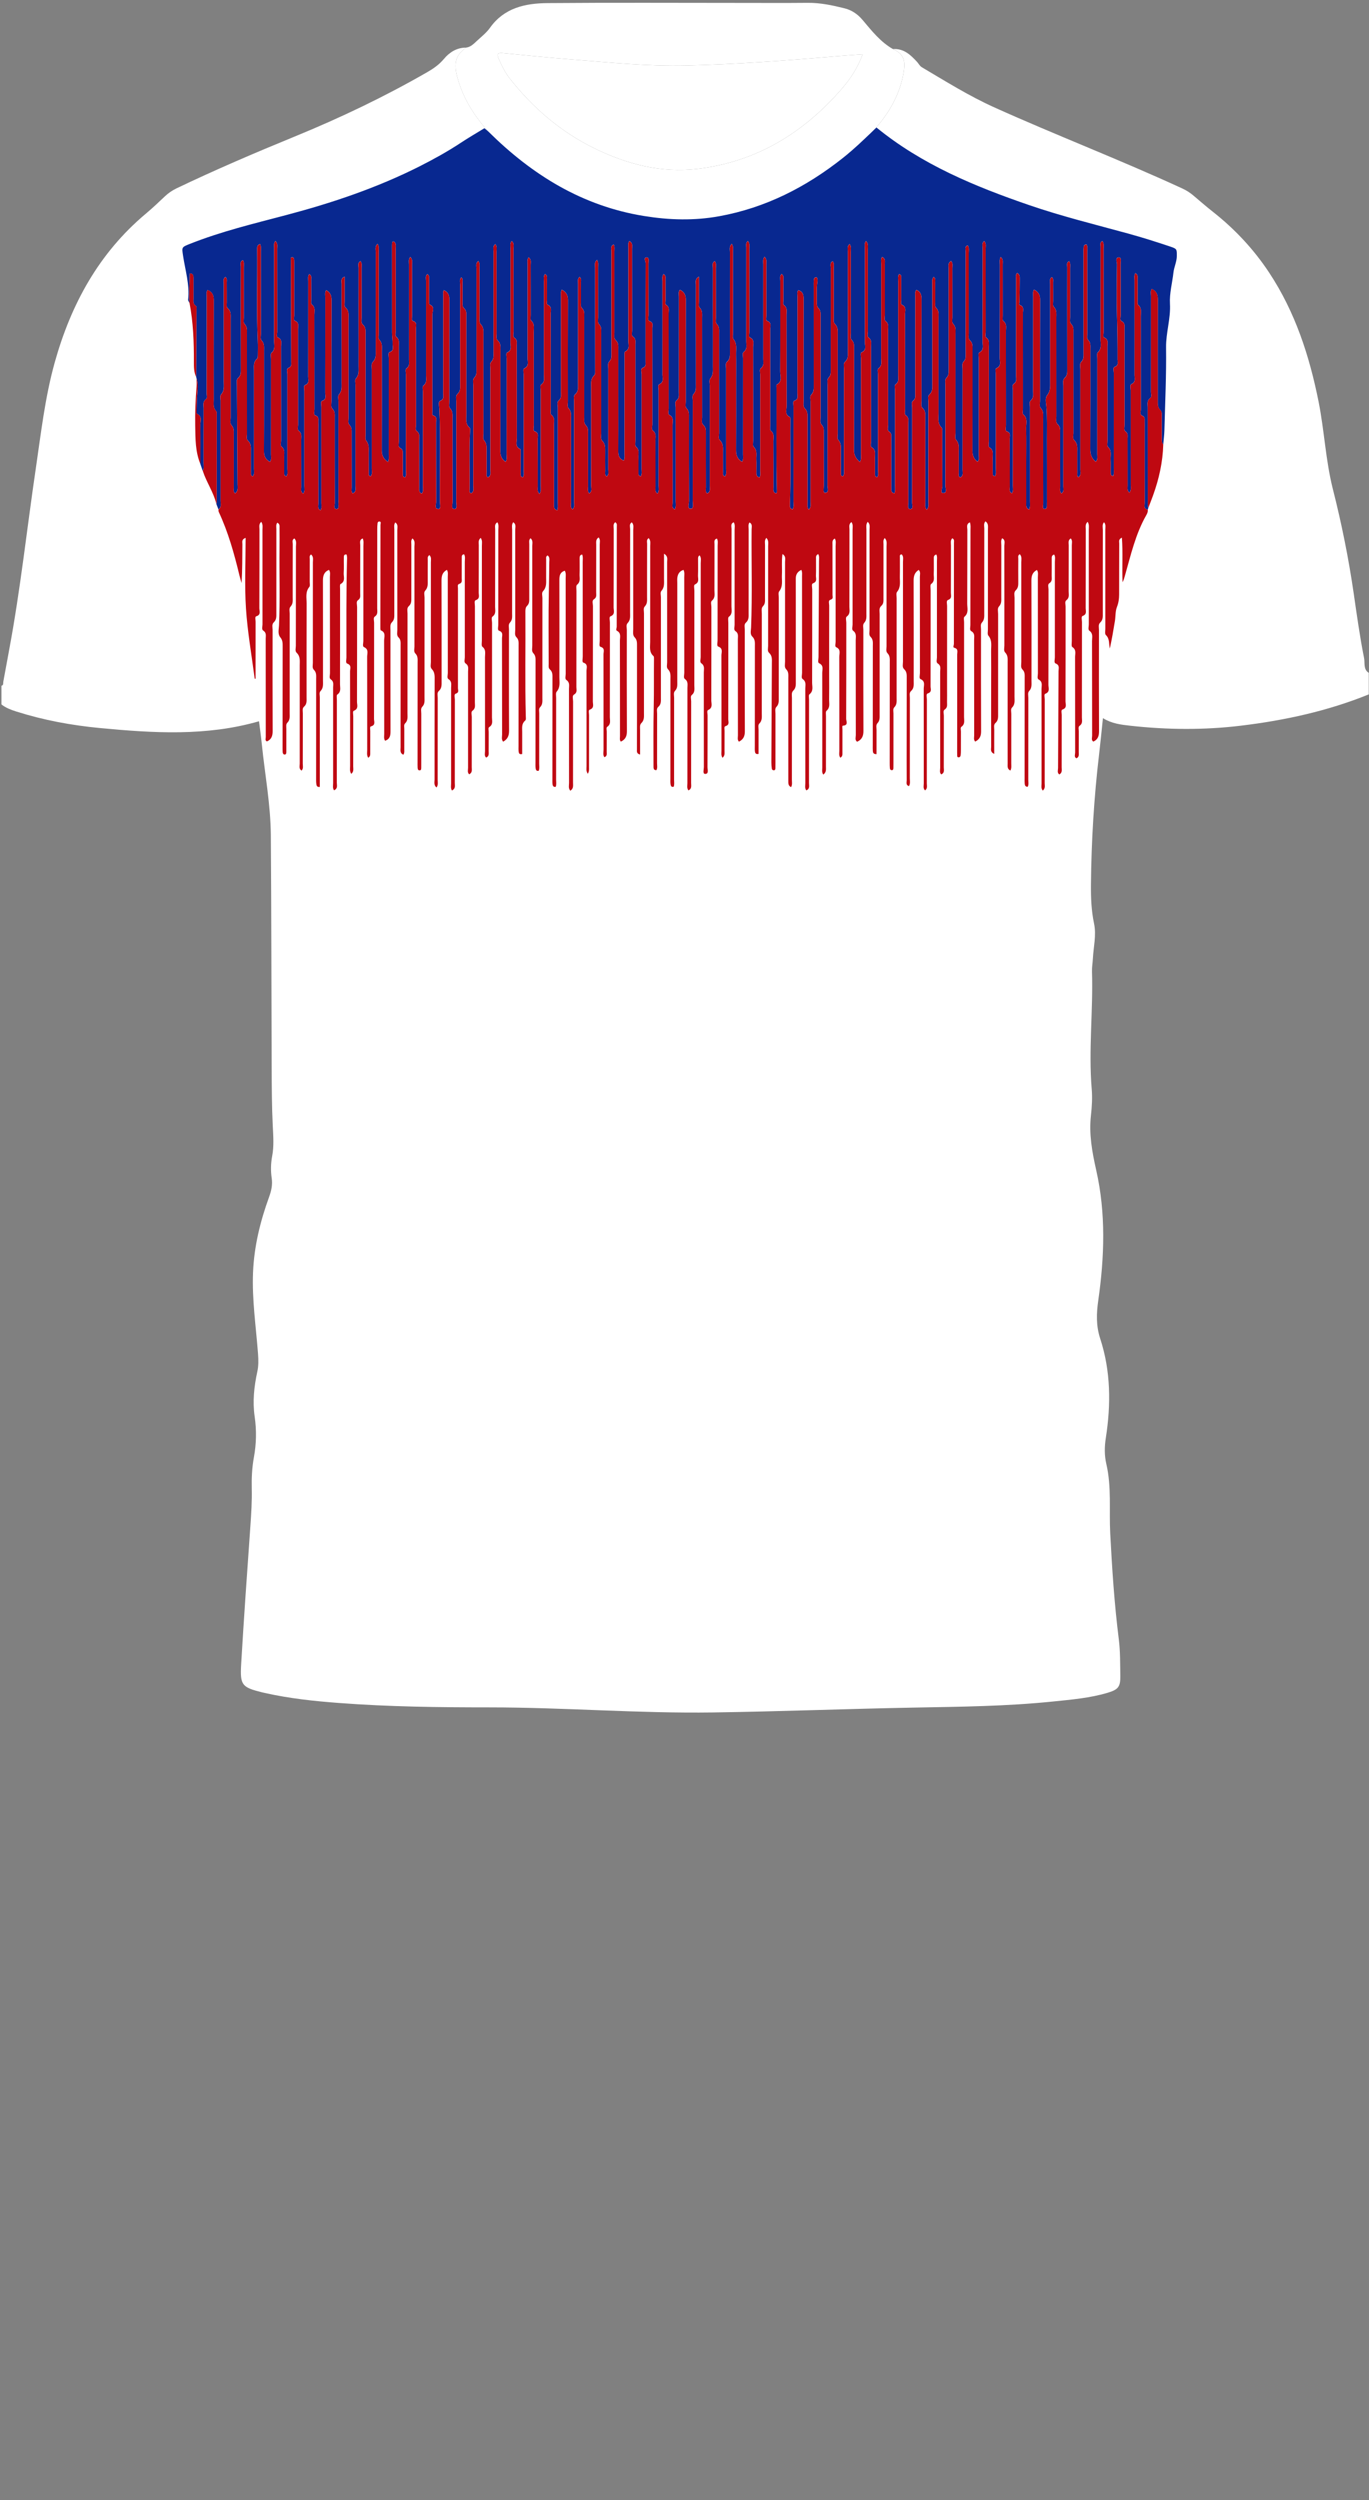 <!--?xml version="1.0" encoding="utf-8"?-->
<!-- Generator: Adobe Illustrator 24.2.3, SVG Export Plug-In . SVG Version: 6.00 Build 0)  -->
<svg version="1.1" id="Camada_1" xmlns="http://www.w3.org/2000/svg" xmlns:xlink="http://www.w3.org/1999/xlink" x="0px" y="0px" viewBox="0 0 229 418" enable-background="new 0 0 229 418" xml:space="preserve">
<rect x="0" y="0" width="229" height="418" fill="#808080" stroke="none"/>
<g onclick="select(this)" class="" id="gola-primaria" fill="#ffffff">
	<path d="M77.953,7.96c0.773-0.087,1.281-0.623,1.802-1.107
		c0.76-0.706,1.609-1.364,2.201-2.197c2.379-3.353,5.915-4.104,9.615-4.137
		c10.829-0.097,21.659-0.033,32.489-0.032c3.677,0,7.353,0.026,11.029-0.013
		c2.104-0.023,4.125,0.407,6.143,0.906c1.241,0.306,2.225,0.973,3.063,1.966
		c1.515,1.794,2.976,3.663,5.073,4.858c1.889,0.87,2.232,1.962,1.644,4.657
		c-0.868,3.98-3.12,7.257-5.958,10.078c-3.154,3.135-6.681,5.834-10.57,8.024
		c-2.458,1.384-4.994,2.623-7.65,3.576c-4.93,1.77-10.041,2.517-15.256,2.138
		c-6.903-0.501-13.391-2.449-19.263-6.193c-4.666-2.975-9.134-6.184-12.461-10.731
		c-1.555-2.125-2.72-4.41-3.387-6.957C75.866,10.494,76.246,9.218,77.953,7.96z
		 M144.306,9.072c-1.621,0.122-3.052,0.218-4.48,0.341
		c-8.317,0.716-16.644,1.332-24.988,1.542c-6.393,0.16-12.765-0.51-19.134-1.008
		c-3.861-0.302-7.715-0.696-11.57-1.074c-0.829-0.081-1.099,0.087-0.717,0.94
		c0.508,1.133,1.028,2.257,1.796,3.236c3.875,4.945,8.546,8.972,14.196,11.738
		c5.428,2.658,11.177,4.172,17.269,3.448c9.842-1.17,17.724-6.002,24.136-13.394
		C142.253,13.181,143.458,11.353,144.306,9.072z"></path>
</g>
<g onclick="select(this)" class="" id="estampa-primaria" fill="#ffffff">
	<path d="M228.96,116.093c-6.857,2.782-14.012,4.337-21.336,5.227
		c-6.187,0.752-12.368,0.698-18.552,0.014c-1.545-0.171-3.097-0.354-4.578-1.268
		c-0.22,2.079-0.409,4.058-0.642,6.032c-0.854,7.23-1.293,14.486-1.361,21.765
		c-0.021,2.2,0.062,4.386,0.518,6.556c0.409,1.95-0.101,3.9-0.198,5.849
		c-0.036,0.718-0.171,1.436-0.148,2.151c0.206,6.55-0.593,13.096-0.047,19.648
		c0.123,1.473,0.037,2.952-0.128,4.428c-0.349,3.102,0.196,6.118,0.878,9.133
		c1.64,7.24,1.382,14.523,0.344,21.81c-0.305,2.142-0.379,4.208,0.324,6.356
		c1.774,5.425,1.817,11.005,0.943,16.604c-0.231,1.481-0.251,2.925,0.09,4.392
		c0.888,3.822,0.445,7.721,0.646,11.583c0.308,5.902,0.692,11.802,1.432,17.674
		c0.258,2.048,0.225,4.137,0.256,6.208c0.026,1.73-0.353,2.226-2.066,2.741
		c-3.005,0.904-6.124,1.159-9.225,1.48c-7.687,0.794-15.405,0.867-23.124,1.011
		c-11.235,0.21-22.467,0.652-33.703,0.814c-12.479,0.18-24.936-0.845-37.417-0.848
		c-8.398-0.001-16.798-0.1-25.179-0.735c-4.149-0.314-8.285-0.752-12.354-1.67
		c-0.156-0.035-0.314-0.063-0.469-0.102c-3.368-0.841-3.729-1.185-3.526-4.66
		c0.452-7.729,1.004-15.452,1.548-23.175c0.146-2.075,0.278-4.148,0.228-6.228
		c-0.042-1.764,0.042-3.518,0.36-5.254c0.413-2.259,0.457-4.509,0.125-6.792
		c-0.366-2.518-0.098-5.03,0.443-7.503c0.218-0.996,0.196-1.969,0.122-2.972
		c-0.337-4.54-1.025-9.061-0.837-13.632c0.178-4.353,1.204-8.533,2.685-12.605
		c0.378-1.04,0.601-2.036,0.438-3.145c-0.181-1.229-0.155-2.473,0.079-3.702
		c0.318-1.666,0.183-3.328,0.1-5.011c-0.162-3.266-0.171-6.54-0.185-9.811
		c-0.052-12.94-0.043-25.88-0.14-38.819c-0.038-5.124-0.997-10.176-1.512-15.263
		c-0.131-1.295-0.317-2.585-0.466-3.789c-8.799,2.54-17.721,1.982-26.642,1.13
		c-4.742-0.452-9.422-1.316-13.977-2.764C1.832,118.674,0.976,118.35,0.24,117.772
		c0-1.039,0-2.079,0-3.118c0.389-0.098,0.269-0.443,0.315-0.689
		c0.344-1.824,0.668-3.651,1.008-5.475c1.86-9.976,2.937-20.069,4.416-30.101
		C6.86,72.42,7.526,66.428,9.155,60.598c2.716-9.724,7.367-18.261,15.214-24.851
		c1.1-0.924,2.152-1.908,3.192-2.9c0.594-0.567,1.259-1.017,1.987-1.365
		c6.495-3.107,13.111-5.937,19.774-8.665c7.604-3.113,15.01-6.647,22.137-10.747
		c1.036-0.596,1.991-1.254,2.784-2.202c0.935-1.119,2.148-1.906,3.71-1.907
		c-1.707,1.258-2.087,2.534-1.485,4.833c0.667,2.546,1.832,4.832,3.387,6.957
		c3.327,4.547,7.795,7.756,12.461,10.731c5.872,3.744,12.36,5.692,19.263,6.193
		c5.215,0.378,10.326-0.368,15.256-2.138c2.656-0.953,5.192-2.192,7.65-3.576
		c3.889-2.19,7.416-4.888,10.57-8.024c2.838-2.821,5.09-6.098,5.958-10.078
		c0.588-2.695,0.245-3.787-1.644-4.657c1.804-0.123,2.955,0.974,4.051,2.17
		c0.266,0.29,0.425,0.662,0.793,0.879c3.974,2.348,7.882,4.798,12.111,6.703
		c10.42,4.694,21.102,8.783,31.48,13.573c0.692,0.319,1.307,0.724,1.882,1.215
		c1.064,0.907,2.124,1.82,3.222,2.685c3.672,2.895,6.824,6.27,9.4,10.169
		c4.342,6.573,6.727,13.897,8.256,21.554c0.971,4.86,1.177,9.839,2.4,14.661
		c1.454,5.732,2.622,11.525,3.473,17.381c0.527,3.624,1.027,7.256,1.741,10.844
		c0.157,0.79-0.161,1.873,0.782,2.458
		C228.96,113.695,228.96,114.894,228.96,116.093z"></path>
	<path d="M144.306,9.072c-0.848,2.282-2.053,4.11-3.493,5.77
		c-6.413,7.392-14.294,12.224-24.136,13.394c-6.092,0.724-11.841-0.79-17.269-3.448
		c-5.649-2.767-10.321-6.793-14.196-11.738c-0.767-0.979-1.288-2.103-1.796-3.236
		c-0.382-0.853-0.112-1.021,0.717-0.94c3.855,0.377,7.709,0.772,11.57,1.074
		c6.369,0.498,12.741,1.169,19.134,1.008c8.344-0.209,16.671-0.826,24.988-1.542
		C141.254,9.289,142.684,9.194,144.306,9.072z"></path>
</g>
<g onclick="select(this)" class="" id="estampa-terciaria" fill="#082890">
	<path d="M191.986,85.205c-0.729-0.13-0.509-0.711-0.511-1.145
		c-0.012-4.118-0.007-8.235-0.007-12.353c0-0.44,0.009-0.88-0.003-1.319
		c-0.009-0.339,0.093-0.685-0.388-0.882c-0.48-0.197-0.236-0.708-0.237-1.072
		c-0.015-5.197-0.004-10.394-0.017-15.591c-0.002-0.644,0.212-1.343-0.439-1.88
		c-0.15-0.124-0.088-0.529-0.089-0.805c-0.008-1.159,0.006-2.319-0.009-3.478
		c-0.004-0.335,0.132-0.731-0.361-1.025c-0.255,0.39-0.147,0.819-0.147,1.21
		c-0.004,5.277,0.009,10.554-0.003,15.831c-0.001,0.538,0.26,1.168-0.523,1.526
		c-0.284,0.13-0.106,0.671-0.106,1.022c-0.002,5.277,0.007,10.554,0.004,15.831
		c-0,0.403,0.117,0.846-0.23,1.292c-0.411-0.37-0.301-0.784-0.302-1.149
		c-0.008-2.638,0.001-5.277-0.01-7.915c-0.002-0.411,0.131-0.838-0.343-1.182
		c-0.342-0.248-0.158-0.752-0.159-1.14c-0.008-5.317-0.002-10.634-0.011-15.951
		c-0.001-0.489,0.158-1.017-0.483-1.349c-0.33-0.171-0.148-0.664-0.149-1.01
		c-0.01-2.838,0.004-5.677-0.016-8.515c-0.003-0.4,0.214-1.137-0.29-1.125
		c-0.67,0.016-0.308,0.766-0.313,1.164c-0.038,2.918-0.093,5.839,0.002,8.754
		c0.078,2.396,0.103,4.79,0.095,7.186c-0.002,0.428,0.215,0.936-0.468,1.193
		c-0.361,0.135-0.159,0.655-0.159,0.996c-0.008,5.317-0.001,10.634-0.004,15.951
		c-0,0.432,0.064,0.874-0.08,1.295c-0.447-0.01-0.436-0.327-0.442-0.591
		c-0.016-0.719,0.024-1.441-0.016-2.158c-0.041-0.717,0.245-1.488-0.444-2.12
		c-0.187-0.172-0.075-0.686-0.076-1.044c-0.003-5.237,0.004-10.474-0.011-15.711
		c-0.002-0.54,0.261-1.181-0.534-1.518c-0.257-0.109-0.096-0.596-0.096-0.907
		c-0.007-4.637-0.002-9.275-0.01-13.912c-0.001-0.421,0.114-0.872-0.193-1.314
		c-0.475,0.214-0.311,0.622-0.311,0.923c-0.01,5.157,0.003,10.314-0.011,15.471
		c-0.002,0.757,0.255,1.563-0.455,2.23c-0.188,0.177-0.081,0.687-0.081,1.043
		c-0.004,5.317,0,10.634-0.007,15.951c-0.001,0.421,0.126,0.881-0.246,1.276
		c-0.742-0.57-0.924-1.295-0.919-2.182c0.03-5.557,0.017-11.114,0.015-16.67
		c-0-0.511,0.083-1.027-0.346-1.462c-0.307-0.312-0.172-0.762-0.172-1.153
		c-0.006-4.557-0.001-9.115-0.009-13.672c-0.001-0.387,0.105-0.792-0.102-1.169
		c-0.393-0.042-0.484,0.224-0.508,0.513c-0.027,0.318-0.013,0.639-0.013,0.959
		c0.001,5.557,0.004,11.114,0.005,16.67c0,0.514,0.059,1.019-0.365,1.456
		c-0.334,0.344-0.17,0.842-0.171,1.272c-0.004,5.597,0.007,11.193-0.002,16.79
		c-0.001,0.406,0.189,0.886-0.323,1.242c-0.277-0.183-0.191-0.47-0.193-0.712
		c-0.008-1.159,0-2.319-0.004-3.478c-0.003-0.707,0.119-1.422-0.5-2.01
		c-0.299-0.284-0.135-0.767-0.135-1.159c-0.006-5.597-0.003-11.194-0.004-16.79
		c-0-0.513,0.074-1.028-0.359-1.458c-0.313-0.311-0.18-0.76-0.181-1.151
		c-0.007-2.718,0-5.437-0.007-8.155c-0.001-0.387,0.087-0.793-0.144-1.217
		c-0.526,0.236-0.341,0.685-0.343,1.025c-0.013,3.158-0.006,6.316-0.004,9.474
		c0.002,2.559,0,5.117,0.009,7.676c0.002,0.486,0.01,0.947-0.4,1.319
		c-0.412,0.374-0.253,0.9-0.254,1.365c-0.006,5.597,0.003,11.194-0.005,16.79
		c-0.001,0.397,0.155,0.865-0.304,1.203c-0.362-0.382-0.214-0.796-0.216-1.165
		c-0.013-2.958-0.006-5.917-0.007-8.875c-0-0.554,0.069-1.105-0.424-1.554
		c-0.361-0.329-0.209-0.831-0.209-1.261c-0.006-5.517-0.002-11.034-0.006-16.55
		c-0-0.628,0.107-1.271-0.412-1.806c-0.228-0.235-0.117-0.614-0.119-0.93
		c-0.006-1.039,0.008-2.079-0.008-3.118c-0.005-0.297,0.125-0.635-0.211-0.926
		c-0.461,0.302-0.29,0.776-0.29,1.169c-0.006,5.437,0.003,10.874,0.003,16.31
		c0,0.784,0.08,1.546-0.487,2.267c-0.394,0.5-0.194,1.251-0.139,1.875
		c0.165,1.877,0.082,3.754,0.092,5.63c0.017,3.318,0.005,6.636,0.005,9.954
		c0,0.2,0.013,0.401-0.002,0.599c-0.029,0.371,0.123,0.968-0.391,0.958
		c-0.452-0.009-0.231-0.59-0.233-0.904c-0.017-4.717-0.01-9.435-0.014-14.152
		c-0.001-0.626,0.109-1.26-0.397-1.81c-0.278-0.302-0.122-0.772-0.122-1.165
		c-0.006-5.637-0.018-11.274,0.012-16.91c0.004-0.815-0.249-1.349-1.026-1.732
		c-0.239,0.435-0.14,0.837-0.14,1.214c-0.007,5.237-0,10.474-0.01,15.711
		c-0.001,0.571,0.162,1.17-0.421,1.649c-0.257,0.211-0.102,0.688-0.102,1.044
		c-0.001,5.277,0.005,10.554,0.002,15.831c-0,0.418,0.084,0.855-0.14,1.331
		c-0.589-0.265-0.486-0.731-0.487-1.136c-0.006-2.279-0.002-4.557-0.002-6.836
		c0-1.879,0.03-3.759-0.014-5.636c-0.019-0.78,0.312-1.645-0.483-2.314
		c-0.163-0.137-0.049-0.612-0.049-0.931c-0.001-5.317,0.005-10.634-0.009-15.951
		c-0.001-0.499,0.273-1.122-0.509-1.396c-0.218-0.076-0.066-0.432-0.061-0.666
		c0.026-1.238,0.041-2.476,0.048-3.715c0.002-0.355,0.005-0.726-0.431-0.978
		c-0.331,0.32-0.181,0.737-0.182,1.096c-0.008,5.357,0.003,10.714-0.007,16.071
		c-0.001,0.478,0.186,1.004-0.396,1.383c-0.31,0.202-0.134,0.676-0.134,1.024
		c-0.005,5.317,0.003,10.634-0.006,15.951c-0.001,0.423,0.129,0.872-0.153,1.318
		c-0.539-0.27-0.358-0.757-0.36-1.146c-0.014-2.678,0.002-5.357-0.017-8.035
		c-0.003-0.421,0.237-0.939-0.48-1.177c-0.316-0.105-0.137-0.657-0.138-1.003
		c-0.008-5.237,0.001-10.474-0.014-15.711c-0.002-0.599,0.225-1.259-0.437-1.752
		c-0.167-0.125-0.091-0.604-0.092-0.92c-0.005-2.838,0.001-5.677-0.008-8.515
		c-0.001-0.409,0.134-0.873-0.341-1.267c-0.237,0.469-0.141,0.9-0.142,1.306
		c-0.008,5.197,0.005,10.394-0.017,15.591c-0.002,0.596,0.325,1.318-0.554,1.721
		c-0.268,0.122-0.098,0.674-0.098,1.027c-0.002,5.237,0.008,10.474,0.004,15.711
		c-0,0.429,0.109,0.878-0.122,1.291c-0.446,0.02-0.397-0.314-0.4-0.572
		c-0.012-0.839,0.013-1.679-0.009-2.518c-0.016-0.6,0.202-1.247-0.511-1.696
		c-0.285-0.179-0.118-0.678-0.118-1.031c-0.005-5.277,0.001-10.554-0.01-15.831
		c-0.001-0.524,0.173-1.083-0.414-1.509c-0.282-0.204-0.108-0.682-0.108-1.033
		c-0.007-4.597-0-9.195-0.012-13.792c-0.001-0.417,0.149-0.875-0.233-1.322
		c-0.441,0.331-0.271,0.789-0.271,1.167c-0.009,5.197,0.008,10.394-0.015,15.591
		c-0.003,0.642,0.339,1.405-0.535,1.882c-0.253,0.138-0.085,0.679-0.086,1.035
		c-0.005,5.357-0,10.714-0.01,16.071c-0.001,0.369,0.158,0.789-0.212,1.154
		c-0.632-0.48-0.848-1.063-0.845-1.839c0.026-5.637,0.013-11.273,0.015-16.91
		c0-0.558,0.049-1.106-0.438-1.548c-0.33-0.299-0.195-0.754-0.196-1.145
		c-0.005-4.477,0.001-8.955-0.009-13.432c-0.001-0.425,0.13-0.877-0.163-1.302
		c-0.547,0.19-0.352,0.658-0.353,1.005c-0.01,4.917-0.004,9.834-0.001,14.751
		c0.001,0.8,0.007,1.599,0.01,2.399c0.001,0.436,0.047,0.87-0.312,1.232
		c-0.352,0.355-0.208,0.834-0.208,1.262c-0.004,5.637,0.004,11.273-0.001,16.91
		c-0,0.441,0.166,0.967-0.383,1.248c-0.374-0.188-0.247-0.498-0.25-0.75
		c-0.011-1.199,0.001-2.399-0.007-3.598c-0.004-0.667,0.106-1.338-0.424-1.924
		c-0.267-0.295-0.108-0.773-0.109-1.168c-0.005-5.517-0.001-11.034-0.005-16.55
		c-0-0.587,0.108-1.187-0.381-1.694c-0.261-0.271-0.138-0.69-0.138-1.045
		c-0.005-2.758,0.003-5.517-0.009-8.275c-0.002-0.375,0.136-0.788-0.2-1.187
		c-0.582,0.295-0.414,0.82-0.416,1.245c-0.012,3.038-0.004,6.076-0.002,9.115
		c0.002,2.598,0.003,5.197,0.007,7.795c0.001,0.479,0.032,0.944-0.354,1.341
		c-0.342,0.352-0.193,0.838-0.194,1.267c-0.004,5.597,0.012,11.194-0.014,16.79
		c-0.002,0.432,0.375,1.253-0.387,1.239c-0.511-0.01-0.105-0.741-0.108-1.136
		c-0.025-3.038-0.011-6.076-0.017-9.115c-0-0.235,0.025-0.559-0.109-0.689
		c-0.709-0.687-0.518-1.547-0.519-2.364c-0.008-5.357-0.003-10.714-0.005-16.071
		c-0-0.551,0.091-1.115-0.374-1.575c-0.245-0.242-0.161-0.604-0.163-0.92
		c-0.004-1.119,0.007-2.239-0.007-3.358c-0.004-0.287,0.113-0.628-0.26-0.907
		c-0.359,0.398-0.231,0.848-0.231,1.25c-0.005,5.517,0.001,11.034,0.002,16.55
		c0,0.669,0.102,1.344-0.505,1.886c-0.315,0.281-0.148,0.763-0.148,1.154
		c-0.004,5.597,0.005,11.193-0.001,16.79c-0,0.406,0.134,0.861-0.291,1.307
		c-0.343-0.442-0.226-0.882-0.227-1.278c-0.008-4.717-0.005-9.435-0.005-14.152
		c-0-0.554,0.066-1.103-0.426-1.55c-0.364-0.33-0.204-0.832-0.205-1.261
		c-0.006-5.637-0.011-11.274,0.006-16.91c0.002-0.73-0.113-1.32-0.874-1.62
		c-0.299,0.411-0.166,0.82-0.167,1.199c-0.01,5.357-0.004,10.714-0.012,16.071
		c-0.001,0.452,0.122,0.914-0.378,1.29c-0.322,0.241-0.14,0.756-0.14,1.147
		c-0.006,5.277,0.005,10.554-0.014,15.831c-0.001,0.388,0.268,1.097-0.284,1.109
		c-0.559,0.012-0.34-0.699-0.342-1.097c-0.016-4.397-0.005-8.795-0.016-13.192
		c-0.001-0.483,0.167-1.002-0.394-1.388c-0.305-0.21-0.129-0.678-0.13-1.027
		c-0.008-5.277,0.003-10.554-0.017-15.831c-0.002-0.569,0.312-1.271-0.532-1.633
		c-0.221-0.095-0.088-0.523-0.09-0.797c-0.009-1.239,0-2.479-0.008-3.718
		c-0.002-0.219,0.053-0.491-0.354-0.591c-0.269,0.364-0.155,0.807-0.155,1.21
		c-0.004,5.237,0.007,10.474,0.001,15.711c-0.001,0.524,0.166,1.08-0.428,1.502
		c-0.266,0.189-0.097,0.681-0.097,1.035c-0.003,5.277,0.004,10.554,0,15.831
		c-0,0.434,0.085,0.878-0.105,1.352c-0.627-0.096-0.523-0.582-0.525-0.984
		c-0.007-1.959-0.003-3.918-0.003-5.877c0-0.8,0.014-1.599-0.006-2.398
		c-0.009-0.37,0.122-0.757-0.344-1.051c-0.371-0.234-0.178-0.742-0.179-1.127
		c-0.009-5.277-0.002-10.554-0.013-15.831c-0.001-0.528,0.173-1.092-0.402-1.53
		c-0.277-0.211-0.115-0.684-0.116-1.038c-0.007-2.838,0.001-5.677-0.009-8.515
		c-0.001-0.404,0.15-0.891-0.464-1.162c-0.266,0.369-0.151,0.775-0.152,1.143
		c-0.005,5.277,0.005,10.554-0.007,15.831c-0.001,0.557,0.202,1.165-0.423,1.624
		c-0.274,0.202-0.103,0.683-0.103,1.036c-0.002,5.317,0.008,10.634,0.001,15.951
		c-0.001,0.409,0.134,0.856-0.139,1.241c-0.431-0.1-0.371-0.414-0.374-0.675
		c-0.01-0.879,0.014-1.759-0.009-2.638c-0.016-0.601,0.208-1.255-0.533-1.692
		c-0.272-0.16-0.104-0.678-0.104-1.032c-0.005-5.277,0-10.554-0.01-15.831
		c-0.001-0.526,0.166-1.083-0.427-1.507c-0.268-0.192-0.098-0.681-0.098-1.034
		c-0.006-4.557-0.001-9.115-0.009-13.672c-0.001-0.448,0.128-0.943-0.302-1.421
		c-0.306,0.375-0.199,0.737-0.199,1.056c-0.001,5.277,0.019,10.554-0.001,15.831
		c-0.002,0.595,0.362,1.337-0.543,1.744c-0.263,0.118-0.096,0.674-0.096,1.028
		c-0.006,5.317-0.002,10.634-0.008,15.951c-0,0.418,0.099,0.86-0.177,1.354
		c-0.691-0.585-1.002-1.184-0.997-2.061c0.036-5.597,0.02-11.193,0.02-16.79
		c0-0.553,0.065-1.099-0.391-1.57c-0.294-0.303-0.144-0.767-0.145-1.16
		c-0.006-4.517,0-9.035-0.01-13.552c-0.001-0.411,0.125-0.856-0.184-1.313
		c-0.472,0.364-0.319,0.831-0.319,1.227c-0.004,5.597,0.005,11.193,0.012,16.79
		c0.001,0.597,0.062,1.185-0.469,1.658c-0.329,0.293-0.175,0.758-0.176,1.148
		c-0.005,5.597,0.001,11.194-0.007,16.79c-0.001,0.408,0.137,0.863-0.186,1.217
		c-0.402-0.065-0.324-0.348-0.326-0.558c-0.011-1.159,0.003-2.319-0.011-3.478
		c-0.009-0.702,0.142-1.423-0.426-2.041c-0.237-0.258-0.096-0.696-0.096-1.053
		c-0.004-5.517-0.003-11.034-0.001-16.55c0-0.635,0.07-1.269-0.458-1.788
		c-0.31-0.305-0.203-0.754-0.203-1.149c-0.003-2.718,0.004-5.437-0.008-8.155
		c-0.002-0.385,0.122-0.796-0.162-1.19c-0.532,0.269-0.331,0.761-0.332,1.148
		c-0.012,5.117-0.006,10.234-0.004,15.351c0,0.56,0,1.119,0,1.679
		c0,0.437,0.041,0.872-0.315,1.233c-0.35,0.356-0.213,0.833-0.213,1.261
		c-0.004,5.597,0.008,11.194-0.013,16.79c-0.002,0.449,0.322,1.247-0.414,1.248
		c-0.398,0.001-0.195-0.822-0.198-1.267c-0.021-2.918-0.011-5.837-0.01-8.755
		c0-0.478,0.033-0.941-0.351-1.342c-0.337-0.351-0.181-0.84-0.182-1.269
		c-0.008-5.597-0.005-11.194-0.005-16.79c-0-0.514,0.067-1.03-0.367-1.455
		c-0.268-0.263-0.275-0.654-0.263-1.019c0.035-1.077-0.081-2.157,0.085-3.232
		c0.046-0.301,0.084-0.625-0.107-0.91c-0.408,0.01-0.472,0.281-0.489,0.563
		c-0.02,0.319-0.009,0.639-0.008,0.959c0.002,5.477,0.005,10.954,0.006,16.43
		c0,0.592,0.071,1.178-0.406,1.688c-0.281,0.301-0.127,0.77-0.127,1.164
		c-0.003,5.597,0.005,11.193-0.001,16.79c-0,0.402,0.139,0.861-0.298,1.274
		c-0.33-0.454-0.213-0.896-0.214-1.299c-0.009-4.677-0.007-9.355-0.004-14.032
		c0-0.563,0.037-1.121-0.415-1.567c-0.36-0.356-0.232-0.827-0.233-1.255
		c-0.006-5.637-0.009-11.273,0.003-16.91c0.002-0.712-0.016-1.366-0.881-1.629
		c-0.265,0.319-0.14,0.686-0.141,1.016c-0.009,5.397-0.001,10.794-0.014,16.191
		c-0.001,0.462,0.239,1.017-0.516,1.275c-0.3,0.102-0.138,0.66-0.138,1.01
		c-0.003,5.277,0.007,10.554,0,15.831c-0.001,0.419,0.13,0.866-0.157,1.314
		c-0.462-0.12-0.464-0.448-0.449-0.825c0.188-4.674,0.037-9.35,0.082-14.025
		c0.002-0.195,0.017-0.524-0.075-0.566c-0.916-0.416-0.545-1.222-0.549-1.858
		c-0.027-5.077-0.01-10.154-0.023-15.231c-0.001-0.565,0.198-1.189-0.427-1.637
		c-0.212-0.152-0.096-0.531-0.097-0.807c-0.005-1.159,0.006-2.319-0.007-3.478
		c-0.003-0.297,0.12-0.643-0.291-0.922c-0.354,0.344-0.215,0.79-0.215,1.177
		c-0.006,5.037,0.018,10.074-0.017,15.111c-0.005,0.745,0.44,1.676-0.575,2.207
		c-0.091,0.048-0.048,0.376-0.047,0.573c0.034,5.794-0.07,11.59,0.081,17.384
		c0.002,0.064-0.075,0.129-0.14,0.234c-0.585-0.17-0.46-0.659-0.461-1.063
		c-0.007-2.559,0.01-5.117-0.014-7.675c-0.005-0.593,0.23-1.241-0.421-1.745
		c-0.186-0.144-0.086-0.68-0.086-1.036c-0.004-5.277,0.006-10.554-0.016-15.831
		c-0.002-0.52,0.334-1.194-0.527-1.503c-0.244-0.088-0.109-0.593-0.109-0.907
		c-0.005-2.838,0.002-5.677-0.008-8.515c-0.001-0.406,0.128-0.86-0.292-1.293
		c-0.34,0.452-0.217,0.894-0.217,1.294c-0.006,5.277,0.005,10.554-0.002,15.831
		c-0.001,0.525,0.169,1.082-0.403,1.516c-0.275,0.209-0.106,0.683-0.107,1.036
		c-0.004,5.357,0.004,10.714-0.002,16.071c-0,0.373,0.114,0.777-0.121,1.15
		c-0.523-0.123-0.523-0.486-0.523-0.847c-0.001-0.72,0.027-1.44-0.007-2.158
		c-0.034-0.72,0.218-1.485-0.452-2.119c-0.188-0.178-0.076-0.687-0.076-1.044
		c-0.003-5.197,0.007-10.394-0.013-15.591c-0.002-0.571,0.306-1.263-0.53-1.642
		c-0.251-0.114-0.089-0.598-0.09-0.91c-0.007-4.637-0.002-9.275-0.01-13.912
		c-0.001-0.415,0.121-0.866-0.234-1.314c-0.413,0.334-0.271,0.752-0.272,1.104
		c-0.007,5.237,0.005,10.474-0.007,15.711c-0.001,0.599,0.219,1.251-0.437,1.75
		c-0.255,0.194-0.096,0.686-0.096,1.043c-0.004,5.357-0,10.714-0.008,16.071
		c-0.001,0.388,0.105,0.794-0.15,1.252c-0.759-0.449-1.024-1.073-1.018-1.933
		c0.027-3.878,0.012-7.755,0.012-11.633c0-1.479,0.02-2.959-0.008-4.437
		c-0.016-0.853,0.209-1.739-0.431-2.525c-0.183-0.224-0.079-0.694-0.079-1.052
		c-0.004-4.517,0.001-9.035-0.008-13.552c-0.001-0.406,0.113-0.846-0.194-1.32
		c-0.473,0.454-0.308,0.957-0.308,1.391c-0.01,5.517-0.004,11.034-0.001,16.55
		c0,0.633,0.084,1.265-0.482,1.773c-0.324,0.29-0.172,0.759-0.172,1.15
		c-0.001,5.597,0.008,11.193,0.006,16.79c-0,0.409,0.123,0.858-0.189,1.231
		c-0.437-0.136-0.324-0.455-0.327-0.7c-0.012-1.079-0.001-2.159-0.007-3.238
		c-0.005-0.745,0.129-1.501-0.518-2.125c-0.29-0.279-0.121-0.769-0.122-1.163
		c-0.006-5.557-0.003-11.114-0.005-16.67c-0-0.551,0.088-1.109-0.376-1.574
		c-0.273-0.273-0.153-0.686-0.154-1.04c-0.005-2.758,0.003-5.517-0.009-8.275
		c-0.002-0.385,0.122-0.797-0.173-1.202c-0.527,0.265-0.327,0.754-0.328,1.133
		c-0.01,4.158,0.001,8.315,0.005,12.473c0.001,1.319,0.006,2.639-0.002,3.958
		c-0.004,0.706,0.11,1.417-0.423,2.047c-0.254,0.3-0.1,0.776-0.1,1.171
		c-0.002,5.597,0.007,11.194-0.002,16.79c-0.001,0.433,0.191,0.975-0.444,1.266
		c-0.33-0.301-0.195-0.681-0.197-1.006c-0.012-2.998-0.008-5.997-0.005-8.995
		c0.001-0.52,0.041-1.029-0.414-1.435c-0.378-0.337-0.219-0.828-0.219-1.254
		c-0.008-5.557-0.004-11.114-0.007-16.67c-0-0.588,0.103-1.188-0.386-1.693
		c-0.262-0.271-0.133-0.69-0.135-1.044c-0.008-1.339-0.003-2.678-0.003-4.15
		c-0.725,0.416-0.512,0.949-0.513,1.376c-0.011,4.717,0,9.434,0.005,14.152
		c0.001,0.8,0.005,1.599-0.001,2.399c-0.004,0.59,0.094,1.184-0.384,1.695
		c-0.289,0.309-0.14,0.77-0.14,1.162c-0.003,5.557,0.008,11.114-0.005,16.67
		c-0.001,0.482,0.234,1.347-0.332,1.345c-0.642-0.002-0.281-0.841-0.284-1.287
		c-0.031-4.637-0.019-9.275-0.019-13.912c-0-0.553,0.065-1.099-0.383-1.573
		c-0.291-0.307-0.143-0.768-0.143-1.161c-0.006-5.637-0.015-11.274,0.01-16.91
		c0.004-0.799-0.193-1.387-0.999-1.762c-0.29,0.377-0.159,0.787-0.16,1.157
		c-0.009,5.317-0.003,10.634-0.011,15.951c-0.001,0.495,0.125,1-0.407,1.409
		c-0.31,0.239-0.128,0.759-0.128,1.151c-0.005,5.237,0.002,10.474-0.005,15.711
		c-0.001,0.429,0.115,0.878-0.15,1.339c-0.55-0.25-0.348-0.742-0.349-1.117
		c-0.014-4.317,0.001-8.635-0.02-12.952c-0.003-0.606,0.296-1.319-0.553-1.739
		c-0.255-0.126-0.087-0.675-0.088-1.029c-0.006-5.317,0.001-10.634-0.012-15.951
		c-0.001-0.48,0.198-1.023-0.388-1.388c-0.244-0.152-0.123-0.523-0.124-0.796
		c-0.008-1.159,0.005-2.319-0.009-3.478c-0.004-0.292,0.121-0.645-0.323-0.89
		c-0.306,0.377-0.185,0.818-0.185,1.213c-0.003,5.197,0.013,10.394-0.001,15.591
		c-0.002,0.568,0.292,1.247-0.54,1.628c-0.278,0.127-0.102,0.671-0.102,1.023
		c-0.004,5.317,0.005,10.634-0.001,15.951c-0,0.408,0.122,0.852-0.19,1.294
		c-0.459-0.315-0.328-0.742-0.33-1.105c-0.01-2.598,0.005-5.197-0.013-7.795
		c-0.004-0.563,0.19-1.166-0.422-1.636c-0.253-0.194-0.09-0.685-0.09-1.04
		c-0.005-5.357,0.002-10.714-0.014-16.071c-0.001-0.417,0.262-0.942-0.456-1.185
		c-0.36-0.122-0.171-0.646-0.172-0.986c-0.012-2.878-0-5.757-0.014-8.635
		c-0.002-0.371,0.176-1.034-0.277-1.031c-0.609,0.004-0.196,0.63-0.198,0.948
		c-0.022,5.517-0.009,11.034-0.01,16.55c-0,0.374,0.104,0.745-0.453,0.954
		c-0.431,0.162-0.2,0.714-0.201,1.087c-0.009,5.277,0.002,10.554-0.002,15.831
		c-0,0.409,0.108,0.851-0.15,1.227c-0.455-0.109-0.375-0.427-0.377-0.688
		c-0.008-0.839,0.022-1.68-0.01-2.518c-0.023-0.601,0.207-1.244-0.415-1.763
		c-0.188-0.157-0.089-0.68-0.089-1.036c-0.004-5.357,0.001-10.714-0.006-16.071
		c-0.001-0.452,0.135-0.925-0.397-1.274c-0.311-0.204-0.143-0.674-0.144-1.023
		c-0.008-4.557-0-9.115-0.013-13.672c-0.001-0.435,0.179-0.966-0.455-1.3
		c-0.259,0.389-0.157,0.79-0.157,1.158c-0.004,5.197,0.008,10.394-0.007,15.591
		c-0.002,0.611,0.297,1.341-0.553,1.75c-0.14,0.067-0.077,0.594-0.078,0.908
		c-0.004,5.357-0,10.714-0.007,16.071c-0,0.392,0.089,0.799-0.14,1.247
		c-0.716-0.296-0.917-0.84-0.912-1.563c0.017-2.518,0.007-5.037,0.007-7.556
		c0-3.158,0.001-6.316-0.001-9.475c-0-0.55,0.077-1.092-0.422-1.548
		c-0.342-0.312-0.218-0.828-0.219-1.264c-0.002-4.517,0.001-9.035-0.004-13.552
		c-0-0.386,0.084-0.789-0.11-1.177c-0.617,0.245-0.395,0.757-0.396,1.149
		c-0.011,4.997-0.003,9.994,0.001,14.991c0.001,0.72-0.002,1.439,0.004,2.159
		c0.004,0.441,0.018,0.865-0.331,1.228c-0.344,0.357-0.193,0.838-0.194,1.266
		c-0.006,5.597,0.001,11.194-0.006,16.79c-0.001,0.398,0.154,0.864-0.259,1.197
		c-0.382-0.267-0.251-0.61-0.255-0.9c-0.017-1.119-0.013-2.239-0.004-3.358
		c0.005-0.605,0.015-1.19-0.459-1.677c-0.343-0.354-0.195-0.838-0.195-1.266
		c-0.007-5.597-0.004-11.194-0.005-16.79c-0-0.512,0.071-1.024-0.353-1.461
		c-0.302-0.311-0.164-0.764-0.165-1.155c-0.007-2.798,0.001-5.597-0.008-8.395
		c-0.001-0.374,0.101-0.776-0.176-1.215c-0.494,0.426-0.324,0.932-0.324,1.363
		c-0.008,5.237,0.003,10.474,0.008,15.711c0.001,0.48-0.002,0.959,0.002,1.439
		c0.002,0.282,0.039,0.608-0.164,0.804c-0.637,0.615-0.5,1.389-0.5,2.135
		c-0.001,5.437,0.009,10.874-0.006,16.311c-0.001,0.422,0.223,0.956-0.33,1.287
		c-0.317-0.386-0.183-0.798-0.184-1.176c-0.011-2.958-0.008-5.917-0.004-8.875
		c0.001-0.482,0.02-0.946-0.363-1.339c-0.372-0.382-0.269-0.899-0.269-1.373
		c-0.002-5.557-0.001-11.114-0.002-16.67c-0-0.551,0.091-1.113-0.389-1.566
		c-0.25-0.236-0.153-0.605-0.155-0.92c-0.005-1.119,0.008-2.239-0.009-3.358
		c-0.004-0.292,0.126-0.628-0.218-0.922c-0.415,0.337-0.265,0.8-0.266,1.197
		c-0.009,5.557-0.005,11.114-0.006,16.67c-0,0.63,0.098,1.266-0.481,1.77
		c-0.328,0.286-0.171,0.759-0.171,1.149c-0.002,5.597,0.008,11.193,0.001,16.79
		c-0.001,0.414,0.161,0.877-0.257,1.298c-0.435-0.326-0.258-0.79-0.259-1.171
		c-0.013-4.677-0.007-9.355-0.009-14.032c-0-0.59,0.087-1.177-0.391-1.69
		c-0.28-0.301-0.125-0.771-0.126-1.165c-0.005-5.637-0.017-11.274,0.013-16.91
		c0.004-0.814-0.256-1.354-1.038-1.777c-0.219,0.471-0.134,0.908-0.134,1.321
		c-0.007,5.237-0,10.474-0.011,15.711c-0.001,0.53,0.154,1.083-0.396,1.539
		c-0.297,0.246-0.119,0.763-0.119,1.157c-0.004,5.317,0.003,10.634-0,15.951
		c-0,0.388,0.072,0.788-0.09,1.223c-0.687-0.193-0.551-0.724-0.553-1.163
		c-0.008-2.359-0.004-4.717-0.003-7.076c0-1.999,0.016-3.998-0.01-5.996
		c-0.008-0.596,0.224-1.247-0.436-1.747c-0.185-0.141-0.088-0.679-0.088-1.035
		c-0.004-5.277,0.004-10.554-0.013-15.831c-0.002-0.538,0.271-1.189-0.512-1.531
		c-0.232-0.101-0.099-0.521-0.101-0.794c-0.008-1.159,0.005-2.319-0.008-3.478
		c-0.003-0.286,0.114-0.639-0.333-0.856c-0.303,0.395-0.184,0.84-0.184,1.244
		c-0.004,5.197,0.011,10.394,0.001,15.591c-0.001,0.556,0.204,1.164-0.431,1.621
		c-0.263,0.189-0.097,0.682-0.097,1.036c-0.001,5.317,0.007,10.634,0.002,15.951
		c-0,0.405,0.116,0.847-0.214,1.317c-0.421-0.425-0.293-0.878-0.295-1.279
		c-0.011-2.638,0.006-5.277-0.016-7.915c-0.004-0.457,0.255-1.017-0.501-1.282
		c-0.308-0.108-0.135-0.661-0.135-1.011c-0.008-5.197,0.001-10.394-0.013-15.591
		c-0.002-0.645,0.197-1.333-0.419-1.893c-0.17-0.154-0.086-0.608-0.086-0.924
		c-0.005-2.798,0.004-5.597-0.01-8.395c-0.002-0.408,0.167-0.882-0.346-1.273
		c-0.279,0.42-0.163,0.853-0.164,1.246c-0.004,5.197,0.012,10.394-0.004,15.591
		c-0.002,0.605,0.308,1.323-0.553,1.74c-0.267,0.129-0.095,0.674-0.095,1.027
		c-0.003,5.317,0.006,10.634-0.001,15.951c-0.001,0.407,0.133,0.853-0.153,1.247
		c-0.469-0.167-0.35-0.532-0.353-0.821c-0.014-1.079-0.001-2.159-0.007-3.238
		c-0.001-0.235,0.034-0.633-0.072-0.681c-0.92-0.418-0.557-1.22-0.561-1.86
		c-0.026-5.157-0.011-10.314-0.021-15.471c-0.001-0.444,0.157-0.924-0.387-1.27
		c-0.32-0.203-0.142-0.673-0.143-1.02c-0.008-4.637-0.002-9.275-0.012-13.912
		c-0.001-0.401,0.141-0.86-0.284-1.258c-0.335,0.409-0.211,0.817-0.211,1.184
		c-0.005,5.277,0.009,10.554-0.008,15.831c-0.002,0.566,0.307,1.25-0.538,1.628
		c-0.267,0.12-0.099,0.673-0.099,1.027c-0.006,5.317-0.001,10.634-0.01,15.951
		c-0.001,0.413,0.122,0.859-0.162,1.307c-0.702-0.468-0.887-1.064-0.884-1.835
		c0.024-5.597,0.014-11.193,0.012-16.79c-0-0.591,0.09-1.189-0.446-1.662
		c-0.334-0.295-0.194-0.753-0.195-1.144c-0.005-4.557,0.001-9.115-0.011-13.672
		c-0.001-0.411,0.143-0.861-0.192-1.301c-0.477,0.34-0.313,0.812-0.313,1.206
		c-0.007,5.597,0.003,11.193,0.003,16.79c0,0.587,0.106,1.18-0.387,1.69
		c-0.289,0.299-0.14,0.768-0.14,1.162c-0.003,5.637,0.005,11.273-0.003,16.91
		c-0.001,0.437,0.175,0.972-0.408,1.239c-0.347-0.2-0.221-0.506-0.223-0.757
		c-0.011-1.239-0.003-2.479-0.006-3.718c-0.001-0.593,0.061-1.179-0.396-1.695
		c-0.274-0.309-0.127-0.772-0.128-1.166c-0.005-5.517-0.003-11.034-0.003-16.55
		c0-0.594,0.065-1.184-0.419-1.682c-0.329-0.339-0.228-0.829-0.228-1.266
		c-0.001-2.718,0.004-5.437-0.005-8.155c-0.001-0.374,0.101-0.778-0.191-1.184
		c-0.482,0.358-0.316,0.827-0.317,1.223c-0.008,4.917-0.001,9.834,0.003,14.751
		c0,0.72-0,1.439,0,2.159c0,0.477,0.043,0.944-0.345,1.344
		c-0.341,0.352-0.189,0.839-0.189,1.267c-0.004,5.597,0.005,11.193-0.003,16.79
		c-0.001,0.448,0.182,0.974-0.325,1.301c-0.431-0.108-0.297-0.444-0.294-0.689
		c0.045-3.235-0.115-6.473,0.085-9.706c0.012-0.202,0.064-0.444-0.089-0.573
		c-0.73-0.62-0.534-1.451-0.535-2.229c-0.007-5.437-0.004-10.874-0.004-16.311
		c0-0.515,0.074-1.036-0.392-1.439c-0.304-0.263-0.238-0.658-0.238-1.016
		c-0.001-1.079,0.009-2.159-0.007-3.238c-0.004-0.3,0.129-0.647-0.207-0.896
		c-0.355,0.376-0.191,0.838-0.191,1.252c-0.009,5.557-0.002,11.114,0.002,16.67
		c0,0.555,0.066,1.107-0.43,1.548c-0.374,0.332-0.216,0.829-0.216,1.256
		c-0.003,5.597,0.01,11.193-0.005,16.79c-0.001,0.429,0.258,1.215-0.327,1.207
		c-0.56-0.008-0.281-0.793-0.283-1.221c-0.023-4.637-0.014-9.275-0.016-13.912
		c-0-0.591,0.08-1.181-0.398-1.69c-0.286-0.306-0.133-0.77-0.133-1.163
		c-0.006-5.637-0.012-11.274,0.007-16.91c0.003-0.736-0.12-1.332-0.928-1.69
		c-0.178,0.302-0.1,0.618-0.1,0.908c-0.005,5.437,0.001,10.874-0.012,16.311
		c-0.001,0.462,0.223,0.986-0.499,1.293c-0.371,0.158-0.169,0.815-0.148,1.237
		c0.257,5.193,0.052,10.388,0.102,15.582c0.004,0.439,0.226,1.255-0.242,1.255
		c-0.743,0-0.374-0.813-0.377-1.251c-0.03-4.397-0.012-8.795-0.028-13.192
		c-0.002-0.422,0.261-0.98-0.456-1.186c-0.263-0.076-0.16-0.417-0.16-0.646
		c-0.003-5.397,0.002-10.794-0.007-16.191c-0.001-0.596,0.512-1.34-0.453-1.72
		c-0.101-0.04-0.077-0.443-0.079-0.678c-0.007-1.199,0.002-2.399-0.006-3.598
		c-0.002-0.265,0.079-0.566-0.284-0.806c-0.386,0.32-0.224,0.775-0.225,1.156
		c-0.006,5.277,0.006,10.554,0,15.831c-0.001,0.566,0.176,1.164-0.422,1.635
		c-0.261,0.206-0.094,0.685-0.095,1.039c-0.004,5.237,0.003,10.474-0.007,15.711
		c-0.001,0.418,0.144,0.869-0.188,1.325c-0.536-0.219-0.44-0.682-0.44-1.085
		c-0.005-2.598,0.01-5.197-0.012-7.795c-0.005-0.549,0.214-1.152-0.421-1.605
		c-0.258-0.184-0.09-0.683-0.091-1.037c-0.005-5.357,0.002-10.714-0.014-16.071
		c-0.001-0.452,0.266-1.024-0.497-1.268c-0.294-0.094-0.146-0.581-0.146-0.89
		c-0.007-2.838,0.002-5.677-0.01-8.515c-0.002-0.408,0.144-0.867-0.295-1.304
		c-0.34,0.427-0.21,0.87-0.21,1.265c-0.006,5.317,0.003,10.634-0.002,15.951
		c-0.001,0.489,0.147,1.003-0.402,1.397c-0.287,0.205-0.114,0.68-0.115,1.032
		c-0.004,5.317,0.005,10.634-0.004,15.951c-0.001,0.415,0.144,0.866-0.137,1.257
		c-0.439-0.058-0.374-0.389-0.377-0.644c-0.012-1.079-0.002-2.159-0.006-3.238
		c-0.001-0.389,0.062-0.769-0.417-1.017c-0.436-0.226-0.231-0.722-0.232-1.097
		c-0.011-5.317-0.004-10.634-0.013-15.951c-0.001-0.531,0.154-1.088-0.406-1.532
		c-0.262-0.208-0.106-0.686-0.107-1.042c-0.005-4.557-0.001-9.115-0.006-13.672
		c-0-0.354,0.086-0.726-0.11-1.055c-0.052-0.088-0.174-0.169-0.275-0.185
		c-0.136-0.022-0.214,0.116-0.223,0.227c-0.023,0.278-0.018,0.559-0.018,0.839
		c-0.001,4.717-0.005,9.435,0.005,14.152c0.001,0.636,0.123,1.274,0.101,1.908
		c-0.016,0.486,0.309,1.103-0.518,1.38c-0.274,0.092-0.118,0.665-0.119,1.018
		c-0.006,5.357-0.002,10.714-0.007,16.071c-0,0.391,0.067,0.792-0.113,1.273
		c-0.753-0.495-1.063-1.08-1.058-1.964c0.032-5.517,0.019-11.034,0.013-16.55
		c-0.001-0.664,0.131-1.343-0.417-1.924c-0.242-0.256-0.102-0.695-0.102-1.051
		c-0.004-4.557,0.001-9.115-0.008-13.672c-0.001-0.409,0.113-0.85-0.188-1.321
		c-0.483,0.432-0.311,0.938-0.312,1.37c-0.01,5.517-0.002,11.034,0.002,16.55
		c0,0.634,0.071,1.262-0.451,1.789c-0.332,0.336-0.21,0.834-0.21,1.269
		c0.001,5.557,0.008,11.114,0.003,16.67c-0,0.408,0.135,0.862-0.187,1.215
		c-0.413-0.068-0.321-0.357-0.323-0.564c-0.013-1.079,0.003-2.159-0.011-3.238
		c-0.009-0.743,0.129-1.495-0.424-2.17c-0.185-0.225-0.093-0.693-0.094-1.05
		c-0.004-5.597-0.004-11.194-0.001-16.79c0-0.559,0.049-1.11-0.446-1.544
		c-0.341-0.299-0.21-0.749-0.211-1.139c-0.006-2.758,0.002-5.517-0.009-8.275
		c-0.001-0.387,0.116-0.799-0.168-1.199c-0.541,0.258-0.331,0.752-0.332,1.132
		c-0.012,4.317-0.003,8.635-0,12.952c0.001,1.159,0.006,2.319-0.002,3.478
		c-0.005,0.705,0.117,1.421-0.425,2.044c-0.232,0.267-0.093,0.698-0.093,1.054
		c-0.001,5.637,0.007,11.273-0.002,16.91c-0.001,0.435,0.192,0.977-0.466,1.267
		c-0.282-0.314-0.164-0.685-0.165-1.012c-0.01-2.998-0.005-5.997-0.006-8.995
		c-0-0.514,0.057-1.023-0.368-1.456c-0.304-0.31-0.158-0.764-0.159-1.155
		c-0.007-5.557-0.004-11.114-0.006-16.67c-0-0.629,0.11-1.269-0.473-1.773
		c-0.286-0.247-0.165-0.68-0.166-1.035c-0.006-1.348-0.002-2.695-0.002-4.145
		c-0.728,0.317-0.511,0.818-0.512,1.199c-0.011,3.998-0.001,7.995,0.002,11.993
		c0.001,1.519,0.004,3.038-0.001,4.557c-0.002,0.668,0.096,1.336-0.418,1.927
		c-0.26,0.299-0.103,0.774-0.104,1.169c-0.002,5.477,0.003,10.954,0.006,16.43
		c0,0.2,0.02,0.402-0.004,0.599c-0.045,0.364,0.177,0.998-0.352,0.977
		c-0.528-0.021-0.27-0.654-0.271-1.005c-0.018-4.757-0.011-9.514-0.013-14.272
		c-0-0.512,0.073-1.026-0.35-1.463c-0.34-0.35-0.183-0.84-0.183-1.268
		c-0.007-5.637-0.016-11.274,0.01-16.91c0.003-0.757-0.197-1.296-0.897-1.671
		c-0.261,0.412-0.147,0.814-0.147,1.191c-0.008,5.317,0.002,10.634-0.017,15.951
		c-0.002,0.485,0.296,1.104-0.531,1.375c-0.266,0.087-0.115,0.666-0.115,1.019
		c-0.002,5.357,0.005,10.714-0.001,16.071c-0,0.387,0.119,0.798-0.145,1.201
		c-0.531-0.263-0.354-0.751-0.355-1.143c-0.012-4.158-0.007-8.315-0.007-12.473
		c0-0.4,0.017-0.8-0.005-1.199c-0.022-0.4,0.164-0.845-0.48-1.054
		c-0.347-0.112-0.164-0.651-0.165-0.996c-0.008-5.277,0.001-10.554-0.014-15.831
		c-0.002-0.595,0.226-1.259-0.442-1.735c-0.144-0.103-0.075-0.527-0.077-0.804
		c-0.007-1.119,0.006-2.239-0.008-3.358c-0.004-0.293,0.126-0.647-0.327-0.899
		c-0.276,0.382-0.166,0.817-0.167,1.212c-0.006,5.317,0.003,10.634-0.008,15.951
		c-0.001,0.5,0.251,1.092-0.53,1.389c-0.271,0.103-0.117,0.668-0.117,1.022
		c-0.002,5.277,0.007,10.554,0.001,15.831c-0,0.41,0.123,0.855-0.182,1.294
		c-0.472-0.298-0.329-0.731-0.331-1.092c-0.011-2.638,0.001-5.277-0.012-7.915
		c-0.003-0.526,0.159-1.08-0.419-1.51c-0.264-0.196-0.101-0.682-0.101-1.036
		c-0.005-5.317,0.002-10.634-0.01-15.951c-0.001-0.502,0.246-1.098-0.52-1.395
		c-0.255-0.099-0.113-0.593-0.114-0.906c-0.006-2.798-0.003-5.597-0.003-8.395
		c-0-0.28,0.008-0.56-0.007-0.839c-0.014-0.242-0.051-0.52-0.385-0.47
		c-0.287,0.043-0.166,0.287-0.165,0.476c0.022,5.676,0.041,11.352,0.054,17.027
		c0.001,0.375,0.104,0.753-0.433,0.975c-0.444,0.183-0.209,0.716-0.209,1.087
		c-0.008,5.277,0.005,10.554,0.001,15.831c-0,0.408,0.124,0.855-0.168,1.226
		c-0.446-0.104-0.359-0.426-0.362-0.685c-0.01-0.879,0.012-1.759-0.009-2.638
		c-0.014-0.567,0.173-1.163-0.422-1.636c-0.255-0.202-0.088-0.686-0.089-1.04
		c-0.005-5.237,0.002-10.474-0.012-15.711c-0.001-0.542,0.256-1.18-0.532-1.521
		c-0.267-0.115-0.101-0.594-0.102-0.904c-0.007-4.637-0.001-9.275-0.012-13.912
		c-0.001-0.407,0.148-0.867-0.286-1.306c-0.328,0.378-0.222,0.78-0.222,1.138
		c-0.003,5.197,0.012,10.394-0.004,15.591c-0.002,0.671,0.246,1.402-0.443,1.984
		c-0.186,0.157-0.074,0.684-0.074,1.041c-0.003,5.317,0.001,10.634-0.009,15.951
		c-0.001,0.382,0.129,0.79-0.164,1.232c-0.722-0.407-1.016-0.948-1.011-1.804
		c0.033-5.597,0.018-11.193,0.016-16.79c-0-0.59,0.086-1.181-0.387-1.693
		c-0.285-0.308-0.134-0.77-0.135-1.163c-0.006-4.557-0.001-9.115-0.009-13.672
		c-0.001-0.416,0.094-0.855-0.127-1.299c-0.508,0.161-0.498,0.524-0.493,0.875
		c0.068,5.114-0.137,10.229,0.108,15.342c0.038,0.798,0.018,1.599,0.007,2.398
		c-0.003,0.192-0.013,0.462-0.132,0.561c-0.665,0.554-0.515,1.295-0.515,2
		c-0,5.477,0.008,10.954,0.003,16.43c-0,0.406,0.138,0.862-0.219,1.236
		c-0.388-0.174-0.289-0.479-0.292-0.726c-0.01-1.119-0.001-2.239-0.006-3.358
		c-0.003-0.668,0.109-1.346-0.496-1.889c-0.318-0.286-0.16-0.762-0.16-1.153
		c-0.006-5.557-0.003-11.114-0.005-16.67c-0-0.59,0.087-1.183-0.395-1.691
		c-0.253-0.266-0.123-0.692-0.124-1.048c-0.004-2.798,0.003-5.597-0.007-8.395
		c-0.001-0.389,0.106-0.798-0.14-1.225c-0.554,0.236-0.356,0.727-0.358,1.097
		c-0.015,3.038-0.01,6.076-0.007,9.115c0.002,2.638,0.009,5.277,0.013,7.915
		c0.001,0.554,0.073,1.106-0.436,1.545c-0.375,0.324-0.226,0.826-0.223,1.255
		c0.033,5.514,0.078,11.028,0.108,16.542c0.003,0.521,0.142,1.107-0.405,1.533
		c-0.347-0.293-0.227-0.631-0.228-0.921c-0.01-2.998-0.005-5.997-0.006-8.995
		c-0-0.514,0.05-1.019-0.354-1.466c-0.316-0.35-0.158-0.846-0.159-1.277
		c-0.007-5.477-0.004-10.954-0.006-16.431c-0-0.669,0.12-1.358-0.498-1.889
		c-0.258-0.222-0.145-0.605-0.147-0.919c-0.007-1.119,0.006-2.239-0.009-3.358
		c-0.004-0.3,0.116-0.636-0.207-0.932c-0.47,0.296-0.292,0.773-0.292,1.162
		c-0.007,5.437,0.005,10.874,0.001,16.31c-0,0.741,0.15,1.504-0.435,2.16
		c-0.234,0.262-0.093,0.697-0.093,1.053c-0.001,5.597,0.007,11.194,0.001,16.79
		c-0.001,0.483,0.184,1.04-0.365,1.389c-0.116-0.303-0.231-0.605-0.347-0.908
		c0.018-0.118,0.051-0.236,0.051-0.354c0.008-4.829,0.014-9.657,0.014-14.486
		c-0-0.234,0.026-0.551-0.106-0.689c-0.549-0.573-0.402-1.263-0.403-1.924
		c-0.006-5.507-0.015-11.014,0.01-16.521c0.004-0.834-0.166-1.467-1.039-1.794
		c-0.26,0.388-0.138,0.793-0.138,1.169c-0.009,5.348-0.004,10.695-0.01,16.043
		c-0,0.351,0.168,0.83-0.11,1.03c-0.596,0.428-0.398,0.995-0.401,1.514
		c-0.015,3.073,0.002,6.146-0.004,9.218c-0.001,0.431,0.102,0.881-0.135,1.29
		c-0.133-0.388-0.265-0.775-0.398-1.163c0.001-2.187,0.026-4.374-0.01-6.56
		c-0.011-0.635,0.372-1.437-0.558-1.836c-0.091-0.039-0.084-0.37-0.075-0.564
		c0.037-0.791,0.03-1.582,0.091-2.376c0.076-0.999,0.24-2.032-0.103-3.029
		c-0.021-0.067-0.039-0.135-0.055-0.204c0.021-3.751,0.043-7.503,0.061-11.254
		c0.001-0.235,0.063-0.522-0.155-0.669c-0.461-0.312-0.351-0.767-0.354-1.192
		c-0.008-1.118,0-2.236-0.003-3.354c-0.001-0.386,0.024-0.802-0.599-0.85
		c-0.048,1.68-0.154,3.307-0.066,4.939c-0.081-0.181-0.25-0.371-0.231-0.54
		c0.282-2.51-0.476-4.899-0.84-7.331c-0.218-1.454-0.256-1.438,1.13-1.99
		c5.231-2.083,10.692-3.39,16.118-4.822c7.695-2.031,15.213-4.562,22.337-8.159
		c2.384-1.204,4.718-2.498,6.949-3.975c1.263-0.836,2.579-1.593,3.871-2.385
		c0.242,0.204,0.499,0.393,0.723,0.615c7.293,7.215,15.672,12.394,25.988,14.061
		c4.218,0.682,8.395,0.801,12.61,0.03c7.727-1.413,14.474-4.859,20.586-9.689
		c2.009-1.588,3.833-3.371,5.676-5.139c7.577,6.191,16.439,9.847,25.57,12.984
		c5.433,1.866,11.006,3.234,16.538,4.75c2.379,0.652,4.727,1.397,7.064,2.182
		c1.084,0.364,1.072,0.436,1.071,1.541c-0.001,0.985-0.462,1.849-0.567,2.802
		c-0.192,1.736-0.681,3.463-0.582,5.203c0.141,2.481-0.682,4.836-0.65,7.315
		c0.059,4.617-0.159,9.237-0.279,13.855c-0.021,0.796-0.13,1.589-0.198,2.384
		c-0.314-0.376-0.24-0.83-0.244-1.263c-0.012-1.118-0.009-2.235-0.01-3.353
		c-0-0.399,0.079-0.851-0.222-1.146c-0.498-0.488-0.437-1.075-0.437-1.67
		c0.002-5.589-0.011-11.177,0.015-16.765c0.004-0.832-0.19-1.453-1.012-1.829
		c-0.264,0.388-0.134,0.794-0.135,1.17c-0.009,5.349-0.004,10.698-0.011,16.047
		c-0,0.352,0.169,0.833-0.115,1.032c-0.595,0.417-0.426,0.974-0.426,1.497
		c-0.005,5.149,0.002,10.299,0.011,15.448c0.001,0.477-0.048,0.959,0.091,1.428
		C192.054,85.015,192.02,85.11,191.986,85.205z"></path>
</g>
<g onclick="select(this)" class="" id="estampa-secundaria" fill="#bf0811">
	<path d="M191.986,85.205c0.06,0.339-0.079,0.639-0.235,0.912
		c-1.804,3.163-2.597,6.682-3.578,10.134c-0.108,0.379-0.208,0.75-0.403,1.094
		c-0.095-2.451,0.08-4.898-0.104-7.458c-0.615,0.279-0.443,0.689-0.445,0.987
		c-0.018,2.838-0.009,5.677-0.018,8.515c-0.002,0.716-0.092,1.392-0.367,2.094
		c-0.281,0.716-0.212,1.565-0.338,2.349c-0.245,1.532-0.519,3.059-0.846,4.59
		c-0.195-0.768,0.013-1.615-0.676-2.26c-0.189-0.177-0.084-0.687-0.084-1.044
		c-0.002-5.517,0.004-11.033-0.003-16.55c-0.001-0.409,0.136-0.862-0.217-1.265
		c-0.348,0.432-0.194,0.889-0.195,1.304c-0.013,4.637-0.009,9.274-0.007,13.912
		c0,0.559,0.054,1.113-0.426,1.556c-0.372,0.343-0.212,0.83-0.212,1.257
		c-0.007,5.637-0.016,11.273,0.008,16.91c0.003,0.796-0.176,1.4-0.958,1.75
		c-0.376-0.273-0.194-0.665-0.195-0.987c-0.013-5.277-0.003-10.554-0.019-15.83
		c-0.002-0.593,0.232-1.247-0.448-1.733c-0.258-0.184-0.09-0.685-0.091-1.04
		c-0.003-5.277,0.004-10.554-0.003-15.83c-0-0.409,0.105-0.848-0.187-1.332
		c-0.446,0.407-0.315,0.862-0.316,1.26c-0.009,4.397,0.001,8.795-0.015,13.192
		c-0.002,0.458,0.251,1.017-0.501,1.285c-0.285,0.102-0.12,0.664-0.121,1.015
		c-0.007,5.317-0,10.634-0.011,15.95c-0.001,0.487,0.174,1.021-0.385,1.406
		c-0.274,0.189-0.133,0.599-0.135,0.91c-0.01,1.159,0.002,2.319-0.007,3.478
		c-0.003,0.382,0.116,0.822-0.394,1.049c-0.421-0.233-0.209-0.643-0.209-0.956
		c-0.012-5.317,0.003-10.634-0.012-15.95c-0.002-0.586,0.26-1.253-0.471-1.713
		c-0.174-0.11-0.077-0.676-0.077-1.032c0-5.317,0.008-10.634,0.001-15.95
		c-0-0.374,0.142-0.783-0.168-1.169c-0.501,0.292-0.343,0.771-0.345,1.17
		c-0.012,2.558,0.002,5.117-0.013,7.675c-0.003,0.524,0.178,1.081-0.403,1.513
		c-0.274,0.204-0.111,0.683-0.112,1.037c-0.005,5.277,0.005,10.554-0.016,15.83
		c-0.002,0.481,0.316,1.115-0.51,1.388c-0.265,0.088-0.119,0.589-0.12,0.9
		c-0.007,2.918,0.001,5.837-0.009,8.755c-0.001,0.415,0.148,0.9-0.396,1.2
		c-0.399-0.299-0.209-0.731-0.208-1.084c0.019-5.395,0.062-10.79,0.08-16.184
		c0.002-0.462,0.234-1.011-0.494-1.294c-0.302-0.117-0.122-0.664-0.122-1.014
		c-0.003-5.317,0.007-10.634,0.001-15.95c-0.001-0.41,0.127-0.852-0.122-1.247
		c-0.467,0.143-0.397,0.498-0.4,0.805c-0.008,0.919,0.012,1.839-0.008,2.758
		c-0.009,0.441,0.143,0.909-0.401,1.246c-0.306,0.19-0.13,0.674-0.131,1.024
		c-0.008,5.317,0.003,10.634-0.018,15.95c-0.002,0.52,0.319,1.185-0.524,1.499
		c-0.233,0.087-0.089,0.596-0.089,0.91c-0.005,4.677-0,9.354-0.009,14.032
		c-0.001,0.401,0.144,0.866-0.317,1.246c-0.333-0.398-0.207-0.806-0.207-1.171
		c-0.005-5.277,0.007-10.554-0.006-15.83c-0.001-0.547,0.249-1.176-0.486-1.577
		c-0.289-0.158-0.118-0.674-0.119-1.027c-0.006-5.357-0.001-10.714-0.009-16.07
		c-0.001-0.387,0.117-0.795-0.151-1.215c-0.721,0.376-0.928,0.951-0.925,1.742
		c0.025,5.597,0.015,11.193,0.011,16.79c-0,0.589,0.098,1.184-0.378,1.697
		c-0.287,0.309-0.145,0.769-0.146,1.162c-0.005,4.557-0,9.115-0.008,13.672
		c-0.001,0.389,0.102,0.794-0.089,1.176c-0.389,0.043-0.489-0.22-0.516-0.508
		c-0.03-0.317-0.015-0.639-0.014-0.958c0.004-5.557,0.009-11.113,0.012-16.67
		c0-0.514,0.067-1.027-0.365-1.456c-0.349-0.347-0.196-0.836-0.196-1.265
		c-0.004-5.557,0.004-11.113-0.002-16.67c-0-0.446,0.14-0.945-0.261-1.347
		c-0.363,0.219-0.24,0.521-0.243,0.766c-0.012,1.279-0.011,2.558-0.002,3.838
		c0.004,0.524,0.018,1.022-0.422,1.434c-0.365,0.341-0.202,0.833-0.202,1.26
		c-0.008,5.517-0.003,11.033-0.008,16.55c-0.001,0.624,0.125,1.264-0.414,1.801
		c-0.256,0.254-0.12,0.692-0.12,1.047c-0.005,2.758,0,5.517-0.006,8.275
		c-0.001,0.379,0.079,0.777-0.148,1.209c-0.566-0.286-0.456-0.751-0.459-1.154
		c-0.008-1.599-0.004-3.198-0.003-4.797c0.001-4.038,0.004-8.075,0.002-12.113
		c-0-0.591,0.076-1.177-0.413-1.683c-0.286-0.296-0.132-0.769-0.132-1.163
		c-0.003-5.557,0.006-11.113-0.008-16.67c-0.001-0.427,0.221-0.969-0.366-1.267
		c-0.253,0.394-0.137,0.801-0.138,1.185c-0.011,2.878-0.004,5.757-0.007,8.635
		c-0.001,0.55,0.076,1.095-0.372,1.574c-0.317,0.339-0.155,0.845-0.156,1.277
		c-0.007,5.557-0.005,11.113-0.001,16.67c0,0.561,0.046,1.109-0.443,1.546
		c-0.338,0.302-0.199,0.752-0.202,1.141c-0.011,1.306-0.004,2.612-0.004,4.035
		c-0.721-0.326-0.512-0.822-0.513-1.2c-0.014-3.518-0.005-7.036-0.003-10.554
		c0.001-1.799,0.02-3.598-0.008-5.397c-0.014-0.892,0.221-1.82-0.461-2.635
		c-0.183-0.219-0.072-0.695-0.072-1.053c-0-5.557,0.005-11.113,0.003-16.67
		c-0-0.483,0.123-1.026-0.424-1.385c-0.335,0.411-0.184,0.823-0.185,1.197
		c-0.012,4.717-0.008,9.434-0.008,14.151c-0,0.555,0.055,1.103-0.383,1.578
		c-0.288,0.312-0.155,0.766-0.156,1.16c-0.004,5.677-0.017,11.353,0.014,17.03
		c0.005,0.819-0.265,1.348-0.988,1.717c-0.306-0.341-0.171-0.713-0.171-1.046
		c-0.01-5.317-0.003-10.634-0.013-15.95c-0.001-0.522,0.185-1.092-0.472-1.469
		c-0.324-0.186-0.149-0.67-0.149-1.018c0.001-5.277,0.014-10.553,0.018-15.83
		c0-0.43,0.065-0.871-0.096-1.35c-0.66,0.279-0.43,0.825-0.431,1.234
		c-0.018,4.117,0.002,8.235-0.023,12.352c-0.004,0.746,0.287,1.567-0.467,2.208
		c-0.164,0.139-0.054,0.611-0.054,0.929c-0.002,5.277,0.003,10.554-0.008,15.83
		c-0.001,0.563,0.197,1.179-0.43,1.62c-0.217,0.153-0.089,0.531-0.091,0.806
		c-0.008,1.039-0.001,2.079-0.005,3.118c-0.001,0.279-0.002,0.56-0.039,0.835
		c-0.027,0.203-0.14,0.383-0.386,0.357c-0.22-0.024-0.19-0.225-0.197-0.371
		c-0.013-0.319-0.008-0.639-0.007-0.959c0.004-5.277,0.014-10.554,0.005-15.83
		c-0.001-0.422,0.242-0.967-0.483-1.156c-0.278-0.072-0.065-0.421-0.065-0.643
		c0.003-5.637,0.011-11.273,0.01-16.91c-0-0.25,0.111-0.555-0.276-0.76
		c-0.357,0.359-0.223,0.813-0.225,1.216c-0.011,2.638,0.003,5.277-0.014,7.915
		c-0.003,0.425,0.226,0.932-0.464,1.184c-0.351,0.128-0.166,0.65-0.167,0.991
		c-0.009,4.637-0.005,9.274-0.005,13.912c0,0.72,0.013,1.439-0.005,2.159
		c-0.011,0.449,0.132,0.919-0.397,1.267c-0.31,0.204-0.134,0.675-0.136,1.024
		c-0.01,2.878,0.001,5.757-0.012,8.635c-0.002,0.406,0.181,0.903-0.418,1.186
		c-0.341-0.314-0.185-0.734-0.186-1.094c-0.006-5.357,0.007-10.713-0.003-16.07
		c-0.001-0.475,0.205-1.01-0.4-1.382c-0.318-0.195-0.138-0.673-0.139-1.02
		c-0.005-5.357,0.002-10.714-0-16.07c-0-0.375,0.082-0.769-0.096-1.135
		c-0.493,0.13-0.423,0.488-0.426,0.794c-0.01,0.799,0.026,1.6-0.012,2.398
		c-0.028,0.595,0.239,1.251-0.439,1.746c-0.183,0.133-0.079,0.681-0.079,1.039
		c-0.003,5.357,0.004,10.714-0.012,16.07c-0.001,0.412,0.276,0.941-0.462,1.173
		c-0.331,0.104-0.154,0.652-0.155,0.996c-0.009,4.677-0.002,9.354-0.012,14.032
		c-0.001,0.398,0.159,0.87-0.298,1.193c-0.365-0.372-0.211-0.789-0.211-1.159
		c-0.007-5.277,0.009-10.554-0.007-15.83c-0.002-0.562,0.321-1.25-0.536-1.621
		c-0.267-0.116-0.097-0.672-0.097-1.025c-0.006-5.357-0.001-10.714-0.011-16.07
		c-0.001-0.371,0.158-0.787-0.189-1.162c-0.702,0.43-0.858,1.04-0.855,1.805
		c0.022,5.597,0.013,11.193,0.012,16.79c-0,0.591,0.089,1.188-0.447,1.662
		c-0.331,0.293-0.194,0.754-0.194,1.145c-0.005,4.477,0.001,8.955-0.008,13.432
		c-0.001,0.429,0.115,0.878-0.139,1.319c-0.557-0.162-0.382-0.624-0.384-0.971
		c-0.014-2.239-0.008-4.477-0.006-6.716c0.003-3.438,0.006-6.876,0.011-10.314
		c0.001-0.557,0.052-1.102-0.432-1.549c-0.362-0.334-0.196-0.834-0.197-1.262
		c-0.004-5.557,0.006-11.113,0.001-16.67c-0-0.423,0.137-0.883-0.201-1.259
		c-0.393-0.006-0.313,0.291-0.315,0.505c-0.009,1.039,0.017,2.079-0.01,3.118
		c-0.024,0.894,0.209,1.821-0.46,2.639c-0.182,0.223-0.074,0.695-0.074,1.052
		c-0.003,5.557-0.001,11.113-0.003,16.67c-0,0.551,0.08,1.107-0.381,1.572
		c-0.27,0.272-0.148,0.687-0.148,1.041c-0.005,2.758-0.002,5.517-0.003,8.275
		c-0,0.28,0.002,0.56-0.006,0.839c-0.005,0.161-0.026,0.342-0.223,0.365
		c-0.246,0.028-0.355-0.152-0.372-0.362c-0.026-0.318-0.024-0.638-0.024-0.958
		c0.004-5.557,0.009-11.113,0.013-16.67c0-0.553,0.072-1.103-0.388-1.572
		c-0.299-0.305-0.156-0.765-0.156-1.157c-0.003-5.557,0.005-11.113-0.002-16.67
		c-0.001-0.449,0.14-0.946-0.292-1.427c-0.323,0.346-0.212,0.709-0.213,1.022
		c-0.01,2.998-0.007,5.996-0.005,8.995c0,0.477,0.06,0.955-0.366,1.328
		c-0.423,0.37-0.271,0.893-0.271,1.359c-0.007,5.597-0.004,11.193-0.004,16.79
		c0,0.515,0.056,1.022-0.36,1.46c-0.297,0.312-0.156,0.765-0.159,1.157
		c-0.01,1.342-0.004,2.683-0.004,4.025c-0.517,0.012-0.598-0.25-0.617-0.54
		c-0.021-0.319-0.011-0.639-0.01-0.959c0.004-5.517,0.01-11.033,0.011-16.55
		c0-0.549,0.093-1.108-0.382-1.57c-0.315-0.306-0.172-0.761-0.172-1.152
		c-0.001-5.597,0.008-11.193,0.004-16.79c-0-0.404,0.136-0.862-0.305-1.288
		c-0.333,0.45-0.214,0.889-0.215,1.287c-0.009,4.677-0.005,9.354-0.007,14.032
		c-0,0.552,0.07,1.101-0.369,1.581c-0.284,0.31-0.14,0.769-0.14,1.163
		c-0.005,5.637-0.018,11.273,0.014,16.91c0.005,0.87-0.27,1.45-1.059,1.805
		c-0.411-0.314-0.214-0.748-0.215-1.113c-0.014-5.277-0.004-10.554-0.018-15.83
		c-0.001-0.561,0.195-1.169-0.44-1.627c-0.259-0.187-0.085-0.685-0.085-1.04
		c-0.002-5.277,0.006-10.554,0-15.83c-0-0.41,0.116-0.852-0.184-1.297
		c-0.493,0.35-0.333,0.821-0.334,1.219c-0.01,4.317,0,8.635-0.014,12.952
		c-0.002,0.557,0.199,1.159-0.426,1.619c-0.259,0.191-0.09,0.683-0.091,1.037
		c-0.005,5.357,0.006,10.714-0.023,16.07c-0.002,0.392,0.413,1.104-0.543,1.148
		c-0.16,0.007-0.077,0.428-0.078,0.657c-0.006,1.279-0.001,2.558-0.003,3.838
		c-0.001,0.304,0.057,0.638-0.354,0.864c-0.277-0.384-0.165-0.784-0.165-1.15
		c-0.005-5.237,0.009-10.474-0.01-15.71c-0.002-0.561,0.319-1.253-0.524-1.622
		c-0.247-0.108-0.087-0.597-0.087-0.909c-0.004-5.317,0.003-10.634-0.004-15.95
		c-0.001-0.428,0.118-0.877-0.127-1.305c-0.479,0.224-0.39,0.658-0.391,1.035
		c-0.007,2.798-0.005,5.597,0.005,8.395c0.001,0.335,0.183,0.647-0.365,0.814
		c-0.39,0.119-0.191,0.636-0.192,0.971c-0.013,3.878-0.008,7.755-0.008,11.633
		c0,1.359,0.018,2.719-0.008,4.077c-0.013,0.64,0.211,1.329-0.43,1.875
		c-0.17,0.145-0.09,0.607-0.09,0.923c-0.005,2.798,0,5.597-0.006,8.395
		c-0.001,0.455,0.1,0.956-0.449,1.351c-0.275-0.402-0.167-0.803-0.167-1.169
		c-0.003-5.277,0.011-10.554-0.006-15.83c-0.002-0.563,0.305-1.244-0.532-1.624
		c-0.26-0.118-0.092-0.674-0.091-1.028c0.024-5.355,0.058-10.71,0.082-16.066
		c0.002-0.372,0.088-0.768-0.13-1.153c-0.447,0.198-0.364,0.546-0.367,0.84
		c-0.011,0.919,0.023,1.84-0.015,2.758c-0.019,0.455,0.262,1.014-0.488,1.287
		c-0.311,0.113-0.134,0.662-0.135,1.01c-0.008,5.197,0.004,10.394-0.017,15.591
		c-0.003,0.664,0.27,1.404-0.45,1.962c-0.163,0.126-0.063,0.608-0.063,0.926
		c-0.003,4.637,0.003,9.274-0.009,13.912c-0.001,0.425,0.184,0.965-0.45,1.221
		c-0.291-0.402-0.165-0.81-0.165-1.186c-0.006-5.277,0.005-10.554-0.005-15.83
		c-0.001-0.554,0.207-1.159-0.445-1.603c-0.265-0.18-0.094-0.681-0.095-1.035
		c-0.006-5.397-0.003-10.794-0.006-16.19c-0-0.314,0.063-0.639-0.115-1.022
		c-0.633,0.303-0.933,0.763-0.929,1.452c0.008,1.279,0.003,2.558,0.003,3.838
		c0,4.437-0.001,8.875,0.001,13.312c0,0.559,0.053,1.123-0.408,1.569
		c-0.366,0.353-0.238,0.825-0.238,1.253c-0.006,4.557-0.001,9.115-0.009,13.672
		c-0.001,0.389,0.101,0.794-0.129,1.229c-0.51-0.228-0.469-0.672-0.47-1.09
		c-0.003-0.999-0.001-1.999-0-2.998c0.001-4.717,0.002-9.434,0.001-14.151
		c-0-0.512,0.077-1.029-0.351-1.462c-0.346-0.35-0.195-0.837-0.195-1.266
		c-0.003-5.557,0.008-11.113-0.001-16.67c-0.001-0.432,0.199-0.962-0.433-1.339
		c-0.17,1.217-0.033,2.359-0.091,3.492c-0.047,0.93,0.228,1.901-0.46,2.758
		c-0.18,0.225-0.065,0.697-0.065,1.055c-0.002,5.557-0.001,11.113-0.001,16.67
		c-0,0.554,0.062,1.105-0.385,1.575c-0.296,0.311-0.163,0.765-0.164,1.158
		c-0.007,2.758-0.003,5.517-0.003,8.275c-0,0.28,0.002,0.56-0.006,0.839
		c-0.004,0.167-0.063,0.33-0.249,0.342c-0.168,0.011-0.329-0.098-0.353-0.265
		c-0.05-0.353-0.08-0.712-0.078-1.068c0.024-5.515,0.055-11.03,0.083-16.545
		c0.003-0.631,0.092-1.261-0.468-1.775c-0.315-0.289-0.158-0.762-0.158-1.154
		c-0.002-5.557,0.008-11.113,0.004-16.67c-0-0.439,0.137-0.931-0.3-1.388
		c-0.346,0.422-0.219,0.83-0.22,1.196c-0.01,2.958-0.005,5.916-0.006,8.875
		c-0,0.474,0.063,0.948-0.328,1.348c-0.345,0.352-0.204,0.835-0.204,1.264
		c-0.007,5.557-0.003,11.113-0.005,16.67c-0,0.589,0.092,1.183-0.404,1.685
		c-0.258,0.262-0.13,0.69-0.131,1.046c-0.006,1.351-0.002,2.703-0.002,4.04
		c-0.483,0.099-0.588-0.162-0.617-0.452c-0.031-0.317-0.013-0.639-0.013-0.959
		c0.004-5.517,0.01-11.033,0.011-16.55c0-0.589,0.08-1.171-0.435-1.669
		c-0.407-0.395-0.218-0.995-0.198-1.5c0.214-5.474,0.039-10.95,0.088-16.424
		c0.004-0.397,0.174-0.887-0.359-1.151c-0.255,0.394-0.136,0.802-0.137,1.187
		c-0.009,4.637-0.006,9.274-0.006,13.912c-0,0.594,0.079,1.19-0.459,1.661
		c-0.335,0.294-0.184,0.756-0.184,1.145c-0.006,5.677-0.018,11.353,0.012,17.03
		c0.004,0.816-0.258,1.351-0.989,1.724c-0.302-0.341-0.169-0.715-0.17-1.049
		c-0.009-5.357-0.003-10.714-0.013-16.07c-0.001-0.487,0.161-1.009-0.424-1.39
		c-0.282-0.184-0.117-0.679-0.117-1.033c-0.002-5.277,0.005-10.554-0.001-15.83
		c-0.001-0.427,0.12-0.876-0.146-1.321c-0.57,0.238-0.362,0.739-0.363,1.121
		c-0.014,4.317-0,8.635-0.018,12.952c-0.002,0.593,0.231,1.246-0.438,1.741
		c-0.184,0.136-0.084,0.679-0.084,1.035c-0.003,5.357,0.003,10.714-0.011,16.07
		c-0.001,0.416,0.27,0.963-0.46,1.171c-0.279,0.079-0.153,0.496-0.156,0.762
		c-0.01,1.119,0.003,2.239-0.008,3.358c-0.004,0.374,0.102,0.791-0.337,1.173
		c-0.271-0.407-0.177-0.798-0.177-1.155c-0.003-5.317,0.011-10.634-0.009-15.95
		c-0.002-0.518,0.327-1.182-0.533-1.495c-0.264-0.096-0.108-0.669-0.108-1.023
		c0.001-5.277,0.013-10.553,0.012-15.83c-0-0.391,0.1-0.798-0.118-1.203
		c-0.552,0.151-0.408,0.606-0.409,0.962c-0.01,2.558,0.005,5.117-0.013,7.675
		c-0.004,0.6,0.188,1.239-0.419,1.753c-0.25,0.211-0.087,0.688-0.087,1.044
		c-0.005,5.197,0.005,10.394-0.015,15.591c-0.002,0.569,0.31,1.261-0.524,1.64
		c-0.251,0.114-0.096,0.597-0.097,0.909c-0.007,2.878,0.008,5.757-0.017,8.635
		c-0.004,0.415,0.272,1.162-0.405,1.141c-0.435-0.013-0.202-0.75-0.203-1.148
		c-0.015-5.277,0.001-10.554-0.009-15.83c-0.001-0.519,0.199-1.09-0.41-1.511
		c-0.29-0.201-0.111-0.679-0.111-1.029c-0.001-5.237,0.011-10.474,0.006-15.71
		c-0-0.421,0.135-0.874-0.178-1.31c-0.308,0.162-0.264,0.442-0.266,0.691
		c-0.006,0.879,0.026,1.76-0.013,2.638c-0.024,0.536,0.286,1.172-0.509,1.533
		c-0.245,0.111-0.095,0.675-0.095,1.031c-0.004,5.277,0.001,10.554-0.007,15.83
		c-0.001,0.568,0.152,1.16-0.431,1.631c-0.259,0.209-0.098,0.687-0.099,1.042
		c-0.005,4.557-0.001,9.115-0.008,13.672c-0.001,0.437,0.152,0.96-0.455,1.232
		c-0.289-0.407-0.167-0.814-0.167-1.189c-0.003-5.317,0.009-10.633,0.005-15.95
		c-0-0.525,0.161-1.077-0.431-1.498c-0.26-0.185-0.093-0.682-0.094-1.036
		c-0.005-5.317-0.001-10.634-0.008-15.95c-0-0.392,0.091-0.797-0.119-1.247
		c-0.64,0.19-0.941,0.649-1.03,1.263c-0.045,0.313-0.012,0.638-0.013,0.958
		c-0,5.477,0.001,10.953-0.001,16.43c-0,0.552,0.077,1.102-0.382,1.575
		c-0.294,0.304-0.147,0.767-0.148,1.159c-0.006,4.557-0.001,9.115-0.007,13.672
		c-0.001,0.394,0.076,0.797-0.063,1.193c-0.404,0.125-0.491-0.171-0.529-0.436
		c-0.045-0.314-0.022-0.638-0.022-0.957c0.002-5.517,0.006-11.033,0.007-16.55
		c0-0.59,0.093-1.184-0.405-1.684c-0.303-0.304-0.149-0.766-0.149-1.157
		c-0.003-5.597,0.006-11.193-0.002-16.79c-0.001-0.434,0.193-0.961-0.518-1.385
		c0,1.483,0.005,2.826-0.002,4.168c-0.004,0.706,0.115,1.422-0.427,2.043
		c-0.235,0.269-0.092,0.697-0.092,1.053c-0.004,5.597-0.002,11.193-0.002,16.79
		c0,0.555,0.071,1.113-0.43,1.549c-0.345,0.3-0.201,0.751-0.202,1.139
		c-0.009,2.758-0,5.517-0.01,8.275c-0.001,0.389,0.098,0.794-0.106,1.175
		c-0.491,0.03-0.488-0.341-0.488-0.642c-0.001-3.318-0.039-6.636,0.036-9.952
		c0.06-2.638,0.011-5.275,0.043-7.912c0.002-0.195,0.022-0.473-0.091-0.573
		c-0.751-0.664-0.546-1.533-0.546-2.35c-0.003-5.357,0.008-10.713,0.004-16.07
		c-0-0.414,0.128-0.87-0.254-1.299c-0.409,0.273-0.259,0.662-0.261,0.967
		c-0.014,2.958-0.007,5.916-0.01,8.875c-0.001,0.55,0.081,1.1-0.374,1.575
		c-0.29,0.303-0.14,0.768-0.141,1.161c-0.006,5.557-0.004,11.113-0.004,16.67
		c0,0.595,0.073,1.189-0.43,1.675c-0.313,0.303-0.217,0.749-0.218,1.146
		c-0.003,1.349-0.001,2.698-0.001,4.12c-0.632-0.158-0.524-0.562-0.525-0.878
		c-0.007-1.599,0.007-3.198,0.008-4.797c0.002-4.158,0-8.315,0.003-12.472
		c0-0.52,0.029-1.02-0.391-1.449c-0.368-0.377-0.244-0.905-0.244-1.379
		c0-5.517,0.008-11.033,0.002-16.55c-0-0.421,0.15-0.882-0.238-1.307
		c-0.479,0.298-0.273,0.775-0.274,1.15c-0.015,4.637-0.008,9.274-0.012,13.912
		c-0.001,0.627,0.103,1.258-0.421,1.8c-0.282,0.292-0.123,0.77-0.124,1.164
		c-0.005,5.637-0.016,11.273,0.013,16.91c0.004,0.812-0.233,1.368-1.014,1.736
		c-0.243-0.294-0.143-0.622-0.143-0.915c-0.006-5.317,0.002-10.634-0.015-15.95
		c-0.002-0.586,0.266-1.277-0.509-1.679c-0.213-0.11-0.024-0.447-0.024-0.68
		c0.006-5.557,0.014-11.113,0.014-16.67c0-0.257,0.102-0.56-0.258-0.798
		c-0.408,0.314-0.257,0.775-0.257,1.164c-0.01,4.357,0.004,8.715-0.019,13.072
		c-0.003,0.522,0.312,1.176-0.524,1.507c-0.258,0.102-0.094,0.671-0.094,1.024
		c-0.006,5.277,0.002,10.554-0.012,15.83c-0.001,0.555,0.223,1.179-0.428,1.611
		c-0.218,0.145-0.089,0.53-0.091,0.805c-0.008,1.119,0.005,2.239-0.008,3.358
		c-0.004,0.335,0.122,0.743-0.386,0.921c-0.281-0.393-0.139-0.841-0.14-1.252
		c-0.008-5.317,0.007-10.634-0.008-15.95c-0.001-0.446,0.293-1.03-0.512-1.261
		c-0.271-0.078-0.119-0.662-0.119-1.014c-0.003-5.357,0.006-10.713-0.001-16.07
		c-0-0.377,0.139-0.787-0.174-1.198c-0.524,0.316-0.409,0.822-0.41,1.266
		c-0.008,2.638,0.002,5.277-0.01,7.915c-0.002,0.408,0.136,0.841-0.372,1.158
		c-0.378,0.236-0.166,0.743-0.166,1.123c-0.012,5.317-0.001,10.634-0.018,15.95
		c-0.002,0.492,0.282,1.112-0.526,1.387c-0.254,0.086-0.107,0.591-0.108,0.904
		c-0.007,2.918-0.003,5.836-0.005,8.755c-0,0.31,0.048,0.633-0.202,1.058
		c-0.32-0.455-0.215-0.876-0.215-1.257c-0.003-5.317,0.01-10.634-0.006-15.95
		c-0.002-0.485,0.305-1.116-0.533-1.383c-0.235-0.075-0.095-0.667-0.095-1.022
		c-0.005-5.277-0.001-10.554-0.007-15.83c-0-0.393,0.082-0.797-0.085-1.214
		c-0.428,0.06-0.423,0.38-0.425,0.684c-0.004,0.879,0.022,1.76-0.01,2.638
		c-0.022,0.593,0.21,1.232-0.432,1.732c-0.187,0.146-0.093,0.68-0.093,1.036
		c-0.004,5.357,0.001,10.714-0.011,16.07c-0.001,0.436,0.194,0.914-0.394,1.257
		c-0.342,0.2-0.156,0.747-0.156,1.137c-0.008,4.517-0.002,9.035-0.01,13.552
		c-0.001,0.483,0.129,1.038-0.458,1.382c-0.359-0.429-0.207-0.886-0.208-1.299
		c-0.011-5.237-0.001-10.474-0.011-15.711c-0.001-0.525,0.181-1.092-0.438-1.506
		c-0.278-0.186-0.109-0.679-0.11-1.031c-0.006-5.317-0.002-10.634-0.008-15.95
		c-0-0.416,0.093-0.857-0.146-1.287c-0.875,0.288-0.907,0.93-0.906,1.636
		c0.012,5.397,0.012,10.794,0.001,16.19c-0.002,0.816,0.186,1.66-0.452,2.399
		c-0.186,0.215-0.087,0.693-0.087,1.05c-0.004,4.557,0,9.115-0.007,13.672
		c-0.001,0.393,0.086,0.796-0.066,1.186c-0.385,0.073-0.51-0.171-0.54-0.467
		c-0.032-0.317-0.016-0.639-0.016-0.958c0.003-5.557,0.006-11.113,0.01-16.67
		c0-0.557,0.062-1.115-0.44-1.545c-0.267-0.229-0.192-0.591-0.192-0.908
		c-0-3.998-0.055-7.996,0.027-11.992c0.035-1.676,0.057-3.353,0.074-5.03
		c0.004-0.372,0.131-0.798-0.275-1.12c-0.34,0.166-0.243,0.465-0.245,0.707
		c-0.01,0.999,0,1.999-0.006,2.998c-0.005,0.788,0.124,1.587-0.51,2.263
		c-0.278,0.296-0.114,0.772-0.114,1.166c-0.006,5.557-0.003,11.113-0.005,16.67
		c-0,0.551,0.077,1.107-0.379,1.574c-0.268,0.275-0.145,0.688-0.146,1.041
		c-0.006,2.798,0.001,5.597-0.007,8.395c-0.001,0.393,0.08,0.797-0.076,1.189
		c-0.403,0.108-0.49-0.177-0.525-0.45c-0.04-0.315-0.02-0.638-0.02-0.958
		c0.003-5.597,0.006-11.193,0.012-16.79c0.001-0.517,0.047-1.02-0.37-1.455
		c-0.335-0.349-0.174-0.842-0.175-1.271c-0.005-5.557,0.005-11.113-0.003-16.67
		c-0.001-0.408,0.161-0.874-0.287-1.286c-0.328,0.301-0.214,0.67-0.215,0.984
		c-0.01,2.998-0.008,5.996-0.004,8.995c0.001,0.48,0.039,0.947-0.363,1.333
		c-0.31,0.299-0.287,0.727-0.284,1.13c0.043,5.795-0.085,11.59,0.071,17.384
		c0.007,0.244,0.065,0.521-0.124,0.682c-0.614,0.527-0.477,1.223-0.479,1.89
		c-0.004,1.234-0.001,2.468-0.001,3.684c-0.494,0.134-0.566-0.163-0.598-0.436
		c-0.036-0.316-0.016-0.639-0.016-0.958c0.003-5.557,0.008-11.113,0.01-16.67
		c0-0.513,0.073-1.031-0.356-1.46c-0.351-0.35-0.203-0.835-0.203-1.263
		c-0.004-5.557,0.007-11.113-0.006-16.67c-0.001-0.424,0.213-0.95-0.335-1.303
		c-0.306,0.442-0.175,0.889-0.176,1.304c-0.011,4.637-0.005,9.274-0.009,13.912
		c-0,0.549,0.09,1.105-0.362,1.579c-0.296,0.311-0.16,0.765-0.16,1.158
		c-0.005,5.637-0.02,11.273,0.015,16.91c0.005,0.857-0.255,1.426-0.992,1.84
		c-0.324-0.413-0.175-0.823-0.175-1.198c-0.011-5.357-0.001-10.714-0.019-16.07
		c-0.001-0.454,0.269-1.02-0.491-1.291c-0.301-0.107-0.125-0.664-0.125-1.013
		c-0.001-5.277,0.011-10.553,0.007-15.83c-0-0.412,0.12-0.855-0.162-1.29
		c-0.521,0.316-0.365,0.794-0.366,1.194c-0.01,4.317,0,8.635-0.014,12.952
		c-0.002,0.556,0.196,1.157-0.423,1.618c-0.256,0.191-0.088,0.684-0.088,1.039
		c-0.006,5.277,0.002,10.554-0.012,15.83c-0.001,0.556,0.227,1.185-0.45,1.603
		c-0.22,0.136-0.094,0.526-0.095,0.8c-0.007,1.079,0.007,2.159-0.007,3.238
		c-0.005,0.376,0.129,0.819-0.416,1.074c-0.351-0.303-0.196-0.725-0.196-1.081
		c-0.007-5.237,0.006-10.474-0.005-15.71c-0.001-0.598,0.213-1.248-0.439-1.751
		c-0.185-0.143-0.082-0.681-0.082-1.038c0-5.277,0.008-10.554,0.003-15.83
		c-0-0.411,0.115-0.855-0.19-1.325c-0.467,0.37-0.326,0.831-0.328,1.226
		c-0.011,2.638,0.005,5.277-0.015,7.915c-0.003,0.459,0.256,1.019-0.506,1.279
		c-0.283,0.097-0.126,0.663-0.126,1.015c-0.005,5.357,0,10.714-0.008,16.07
		c-0.001,0.487,0.152,1.001-0.401,1.396c-0.275,0.196-0.113,0.682-0.113,1.036
		c-0.007,2.798,0.001,5.597-0.008,8.395c-0.001,0.415,0.145,0.898-0.423,1.202
		c-0.35-0.316-0.195-0.735-0.196-1.091c-0.006-5.357,0.006-10.713,0-16.07
		c-0-0.482,0.167-1.002-0.408-1.379c-0.311-0.203-0.133-0.675-0.133-1.023
		c-0.005-5.317,0.004-10.634-0.003-15.95c-0.001-0.424,0.119-0.872-0.117-1.279
		c-0.422,0.042-0.39,0.355-0.391,0.625c-0.007,1.119,0.004,2.239-0.007,3.358
		c-0.004,0.371,0.143,0.796-0.425,0.971c-0.335,0.103-0.203,0.484-0.203,0.744
		c-0.006,5.557-0.004,11.113-0.001,16.67c0,0.363,0.244,0.745-0.384,0.943
		c-0.304,0.096-0.132,0.655-0.133,1.003c-0.008,4.637-0.002,9.274-0.011,13.912
		c-0.001,0.436,0.166,0.962-0.477,1.269c-0.25-0.405-0.143-0.809-0.144-1.182
		c-0.003-5.317,0.008-10.634,0.001-15.95c-0.001-0.519,0.187-1.082-0.437-1.487
		c-0.289-0.187-0.11-0.677-0.111-1.028c-0.007-5.357-0.002-10.714-0.008-16.07
		c-0-0.376,0.096-0.777-0.144-1.176c-0.79,0.42-0.902,1.058-0.899,1.817
		c0.018,5.597,0.009,11.193,0.012,16.79c0,0.598,0.06,1.182-0.472,1.655
		c-0.324,0.288-0.178,0.757-0.178,1.149c-0.006,4.557,0.001,9.115-0.01,13.672
		c-0.001,0.409,0.134,0.856-0.191,1.309c-0.495-0.404-0.326-0.913-0.327-1.348
		c-0.005-5.517,0.005-11.033,0.013-16.55c0.001-0.677,0.067-1.349-0.478-1.911
		c-0.3-0.31-0.151-0.767-0.151-1.159c-0.003-5.557,0.004-11.113-0.001-16.67
		c-0-0.4,0.13-0.853-0.244-1.222c-0.396,0.267-0.272,0.611-0.276,0.898
		c-0.016,1.079-0.003,2.159-0.008,3.238c-0.003,0.629,0.088,1.257-0.416,1.804
		c-0.276,0.3-0.113,0.773-0.114,1.166c-0.006,5.557-0.003,11.113-0.006,16.67
		c-0,0.55,0.084,1.107-0.372,1.575c-0.304,0.312-0.168,0.763-0.169,1.155
		c-0.006,2.758-0.003,5.517-0.003,8.275c0,0.24,0.005,0.48-0.003,0.72
		c-0.006,0.195,0.019,0.455-0.225,0.491c-0.318,0.047-0.372-0.227-0.384-0.469
		c-0.016-0.319-0.008-0.639-0.008-0.959c0.003-5.517,0.007-11.033,0.008-16.55
		c0-0.55,0.086-1.101-0.382-1.57c-0.3-0.301-0.148-0.766-0.148-1.158
		c-0.004-5.557,0.005-11.113-0.007-16.67c-0.001-0.444,0.18-0.957-0.322-1.406
		c-0.293,0.338-0.186,0.699-0.187,1.015c-0.009,2.958-0.008,5.916-0.003,8.875
		c0.001,0.522,0.037,1.025-0.417,1.431c-0.376,0.336-0.219,0.828-0.22,1.255
		c-0.008,5.557-0.004,11.113-0.007,16.67c-0,0.588,0.112,1.19-0.401,1.684
		c-0.236,0.228-0.131,0.61-0.132,0.927c-0.004,1.159,0.002,2.319-0.003,3.478
		c-0.001,0.263,0.053,0.544-0.155,0.838c-0.627-0.279-0.46-0.809-0.461-1.238
		c-0.009-3.398,0-6.796,0.002-10.194c0.001-2.279,0.001-4.557-0.001-6.836
		c-0-0.474,0.062-0.95-0.341-1.342c-0.358-0.348-0.209-0.833-0.21-1.261
		c-0.005-5.557,0.005-11.113-0.004-16.67c-0.001-0.434,0.178-0.951-0.338-1.308
		c-0.269,0.418-0.154,0.822-0.155,1.203c-0.009,4.677-0.006,9.354-0.005,14.032
		c0,0.518,0.041,1.023-0.386,1.449c-0.377,0.376-0.255,0.902-0.255,1.375
		c-0.003,5.597-0.008,11.193,0.006,16.79c0.002,0.712-0.033,1.352-0.907,1.661
		c-0.248-0.368-0.146-0.77-0.146-1.14c-0.007-5.197,0.005-10.394-0.018-15.591
		c-0.003-0.599,0.347-1.359-0.548-1.729c-0.104-0.043-0.081-0.442-0.081-0.676
		c0.003-5.636,0.01-11.273,0.019-16.909c0-0.119,0.027-0.238,0.042-0.356
		c0.018-0.139-0.045-0.234-0.176-0.257c-0.192-0.033-0.327,0.104-0.347,0.252
		c-0.047,0.354-0.056,0.715-0.056,1.074c-0.003,4.397,0.002,8.795-0.008,13.192
		c-0.001,0.482,0.164,0.997-0.404,1.381c-0.285,0.193-0.112,0.677-0.113,1.028
		c-0.007,5.357,0.002,10.714-0.017,16.07c-0.002,0.443,0.304,1.052-0.508,1.252
		c-0.228,0.056-0.117,0.508-0.119,0.78c-0.007,1.199-0.001,2.399-0.004,3.598
		c-0.001,0.303,0.05,0.633-0.34,0.874c-0.278-0.441-0.168-0.88-0.169-1.287
		c-0.006-5.197,0.009-10.394-0.009-15.591c-0.002-0.565,0.315-1.254-0.537-1.63
		c-0.274-0.121-0.099-0.67-0.099-1.021c-0.001-5.277,0.009-10.554,0.008-15.83
		c-0-0.429,0.085-0.873-0.112-1.317c-0.607,0.242-0.409,0.746-0.411,1.14
		c-0.016,2.678-0.003,5.357-0.013,8.035c-0.002,0.409,0.125,0.827-0.374,1.159
		c-0.329,0.218-0.141,0.751-0.142,1.142c-0.008,5.277,0.003,10.554-0.017,15.83
		c-0.002,0.528,0.308,1.193-0.531,1.511c-0.22,0.083-0.094,0.597-0.095,0.913
		c-0.004,2.798,0.003,5.597-0.008,8.395c-0.002,0.398,0.141,0.86-0.329,1.241
		c-0.296-0.466-0.189-0.906-0.189-1.315c-0.005-5.277,0.008-10.554-0.01-15.83
		c-0.002-0.442,0.304-1.02-0.471-1.291c-0.312-0.109-0.136-0.661-0.136-1.01
		c-0.001-5.355-0.038-10.709,0.093-16.063c0.01-0.391,0.064-0.794-0.08-1.173
		c-0.475-0.039-0.439,0.301-0.444,0.553c-0.018,0.839,0.035,1.682-0.022,2.517
		c-0.044,0.643,0.345,1.42-0.535,1.881c-0.145,0.076-0.073,0.598-0.073,0.915
		c-0.003,5.277,0.004,10.554-0.012,15.83c-0.002,0.592,0.238,1.255-0.453,1.729
		c-0.16,0.11-0.071,0.604-0.072,0.922c-0.003,4.597,0.003,9.194-0.01,13.792
		c-0.001,0.438,0.215,0.983-0.463,1.296c-0.272-0.388-0.152-0.829-0.153-1.229
		c-0.005-5.317,0.006-10.634-0.001-15.95c-0.001-0.48,0.173-0.999-0.399-1.38
		c-0.304-0.203-0.127-0.677-0.127-1.026c-0.008-5.357-0.002-10.714-0.012-16.07
		c-0.001-0.381,0.126-0.788-0.154-1.204c-0.838,0.336-1.014,0.987-1.012,1.804
		c0.015,5.557,0.009,11.113,0.007,16.67c-0,0.628,0.099,1.262-0.415,1.802
		c-0.253,0.266-0.112,0.694-0.112,1.048c-0.005,4.597-0.003,9.194-0.003,13.792
		c0,0.395,0,0.79,0,1.174c-0.491,0.068-0.55-0.246-0.585-0.508
		c-0.047-0.354-0.034-0.717-0.034-1.076c0.001-5.477,0.006-10.953,0.007-16.43
		c0-0.551,0.088-1.108-0.382-1.571c-0.313-0.308-0.171-0.762-0.171-1.153
		c-0.001-5.597,0.009-11.193,0.005-16.79c-0-0.445,0.154-0.953-0.304-1.339
		c-0.329,0.226-0.214,0.521-0.217,0.766c-0.011,1.279-0.003,2.558-0.007,3.838
		c-0.001,0.279,0.085,0.649-0.058,0.82c-0.706,0.843-0.456,1.825-0.46,2.754
		c-0.019,5.237-0.009,10.474-0.01,15.711c-0,0.553,0.088,1.115-0.414,1.553
		c-0.345,0.301-0.207,0.75-0.208,1.139c-0.008,2.798,0.002,5.597-0.012,8.395
		c-0.002,0.374,0.146,0.788-0.198,1.168c-0.486-0.301-0.312-0.779-0.312-1.171
		c-0.008-5.477,0-10.953-0-16.43c-0-0.743,0.13-1.498-0.524-2.117
		c-0.293-0.277-0.126-0.768-0.126-1.161c0.003-5.517,0.018-11.033,0.015-16.55
		c-0-0.451,0.166-0.953-0.255-1.397c-0.447,0.231-0.272,0.638-0.273,0.943
		c-0.015,2.958-0.008,5.916-0.011,8.875c-0.001,0.551,0.089,1.105-0.358,1.582
		c-0.292,0.312-0.149,0.768-0.149,1.16c-0.006,5.557-0.003,11.113-0.005,16.67
		c-0,0.552,0.089,1.112-0.377,1.575c-0.274,0.273-0.173,0.682-0.174,1.037
		c-0.005,1.279-0.001,2.558-0.002,3.838c-0,0.203-0.013,0.441-0.262,0.458
		c-0.228,0.016-0.339-0.188-0.353-0.4c-0.02-0.319-0.016-0.639-0.016-0.958
		c0.005-5.557,0.011-11.113,0.015-16.67c0-0.553,0.026-1.074-0.39-1.572
		c-0.469-0.561-0.251-1.317-0.22-1.978c0.196-4.275,0.041-8.551,0.089-12.826
		c0.013-1.159,0.008-2.319-0.001-3.478c-0.002-0.302,0.087-0.652-0.371-0.883
		c-0.261,0.331-0.158,0.725-0.158,1.078c-0.007,4.677-0.006,9.354-0.003,14.032
		c0,0.559,0.046,1.104-0.432,1.552c-0.361,0.338-0.198,0.834-0.198,1.262
		c-0.007,5.637-0.017,11.273,0.01,16.91c0.004,0.803-0.192,1.396-0.955,1.739
		c-0.362-0.169-0.196-0.487-0.196-0.732c-0.008-5.477-0.002-10.953-0.012-16.43
		c-0.001-0.482,0.169-1-0.412-1.376c-0.299-0.194-0.121-0.677-0.121-1.027
		c-0.005-5.277,0.002-10.554-0.004-15.83c-0-0.411,0.107-0.854-0.205-1.327
		c-0.444,0.394-0.3,0.85-0.301,1.242c-0.01,4.397,0.004,8.795-0.02,13.192
		c-0.003,0.476,0.326,1.119-0.524,1.369c-0.244,0.072-0.103,0.59-0.104,0.902
		c-0.008,2.359-0.004,4.717-0.004,7.076c0,0.818,0,1.637,0,2.455
		c-0.048-0-0.096-0.001-0.145-0.001c-0.505-3.915-1.205-7.817-1.459-11.748
		c-0.252-3.889-0.055-7.807-0.055-11.804c-0.726,0.254-0.54,0.718-0.543,1.069
		c-0.016,2.158-0.008,4.316-0.136,6.501c-0.123-0.441-0.26-0.879-0.367-1.325
		c-0.868-3.613-1.867-7.182-3.445-10.563c-0.057-0.123-0.042-0.281-0.06-0.422
		c0.55-0.349,0.365-0.906,0.365-1.389c0.007-5.597-0.001-11.193-0.001-16.79
		c0-0.356-0.141-0.792,0.093-1.053c0.585-0.656,0.435-1.419,0.435-2.16
		c0.003-5.437-0.008-10.874-0.001-16.31c0.001-0.389-0.178-0.866,0.292-1.162
		c0.323,0.295,0.203,0.632,0.207,0.932c0.015,1.119,0.002,2.239,0.009,3.358
		c0.002,0.314-0.111,0.698,0.147,0.919c0.617,0.531,0.497,1.22,0.498,1.889
		c0.003,5.477-0.001,10.954,0.006,16.431c0.001,0.431-0.157,0.927,0.159,1.277
		c0.404,0.447,0.354,0.952,0.354,1.466c0.002,2.998-0.003,5.997,0.006,8.995
		c0.001,0.29-0.12,0.627,0.228,0.921c0.547-0.426,0.408-1.012,0.405-1.533
		c-0.03-5.514-0.076-11.028-0.108-16.542c-0.003-0.429-0.151-0.931,0.223-1.255
		c0.508-0.439,0.437-0.991,0.436-1.545c-0.004-2.638-0.011-5.277-0.013-7.915
		c-0.003-3.038-0.008-6.077,0.007-9.115c0.002-0.371-0.196-0.861,0.358-1.097
		c0.246,0.428,0.138,0.836,0.14,1.225c0.01,2.798,0.003,5.597,0.007,8.395
		c0.001,0.356-0.129,0.781,0.124,1.048c0.482,0.508,0.395,1.101,0.395,1.691
		c0.002,5.557-0.001,11.114,0.005,16.67c0,0.391-0.158,0.867,0.16,1.153
		c0.604,0.543,0.492,1.22,0.496,1.889c0.005,1.119-0.004,2.239,0.006,3.358
		c0.002,0.246-0.096,0.552,0.292,0.726c0.357-0.374,0.218-0.83,0.219-1.236
		c0.005-5.477-0.003-10.954-0.003-16.43c0-0.705-0.15-1.446,0.515-2
		c0.119-0.099,0.129-0.369,0.132-0.561c0.011-0.799,0.031-1.6-0.007-2.398
		c-0.245-5.113-0.04-10.228-0.108-15.342c-0.005-0.351-0.014-0.714,0.493-0.875
		c0.222,0.444,0.127,0.884,0.127,1.299c0.008,4.557,0.003,9.115,0.009,13.672
		c0.001,0.393-0.15,0.855,0.135,1.163c0.474,0.512,0.387,1.103,0.387,1.693
		c0.002,5.597,0.017,11.194-0.016,16.79c-0.005,0.856,0.288,1.397,1.011,1.804
		c0.293-0.442,0.163-0.85,0.164-1.232c0.01-5.317,0.005-10.634,0.009-15.951
		c0-0.357-0.112-0.884,0.074-1.041c0.689-0.582,0.441-1.313,0.443-1.984
		c0.016-5.197,0.001-10.394,0.004-15.591c0-0.357-0.106-0.76,0.222-1.138
		c0.434,0.44,0.285,0.899,0.286,1.306c0.011,4.637,0.004,9.275,0.012,13.912
		c0,0.31-0.165,0.789,0.102,0.904c0.788,0.341,0.531,0.979,0.532,1.521
		c0.014,5.237,0.007,10.474,0.012,15.711c0,0.355-0.166,0.838,0.089,1.04
		c0.595,0.472,0.409,1.069,0.422,1.636c0.021,0.879-0.001,1.759,0.009,2.638
		c0.003,0.259-0.084,0.581,0.362,0.685c0.292-0.371,0.168-0.818,0.168-1.226
		c0.004-5.277-0.009-10.554-0.001-15.831c0.001-0.371-0.234-0.904,0.209-1.087
		c0.537-0.222,0.434-0.6,0.433-0.975c-0.013-5.676-0.032-11.352-0.054-17.027
		c-0.001-0.189-0.122-0.433,0.165-0.476c0.333-0.05,0.371,0.228,0.385,0.47
		c0.016,0.279,0.007,0.559,0.007,0.839c0,2.798-0.003,5.597,0.003,8.395
		c0.001,0.313-0.141,0.807,0.114,0.906c0.766,0.296,0.519,0.893,0.52,1.395
		c0.012,5.317,0.006,10.634,0.01,15.951c0,0.354-0.163,0.84,0.101,1.036
		c0.578,0.43,0.416,0.983,0.419,1.51c0.013,2.638,0.001,5.277,0.012,7.915
		c0.002,0.361-0.141,0.794,0.331,1.092c0.304-0.439,0.181-0.884,0.182-1.294
		c0.006-5.277-0.002-10.554-0.001-15.831c0-0.354-0.154-0.919,0.117-1.022
		c0.781-0.297,0.529-0.889,0.53-1.389c0.012-5.317,0.002-10.634,0.008-15.951
		c0-0.395-0.109-0.83,0.167-1.212c0.453,0.253,0.323,0.607,0.327,0.899
		c0.015,1.119,0.002,2.239,0.008,3.358c0.002,0.277-0.068,0.701,0.077,0.804
		c0.668,0.476,0.44,1.14,0.442,1.735c0.014,5.277,0.006,10.554,0.014,15.831
		c0.001,0.345-0.182,0.883,0.165,0.996c0.645,0.208,0.459,0.653,0.48,1.054
		c0.022,0.399,0.005,0.799,0.005,1.199c-0,4.158-0.005,8.315,0.007,12.473
		c0.001,0.392-0.176,0.88,0.355,1.143c0.264-0.403,0.145-0.814,0.145-1.201
		c0.006-5.357-0.002-10.714,0.001-16.071c0-0.353-0.151-0.932,0.115-1.019
		c0.828-0.271,0.53-0.89,0.531-1.375c0.019-5.317,0.009-10.634,0.017-15.951
		c0.001-0.376-0.114-0.778,0.147-1.191c0.7,0.374,0.9,0.914,0.897,1.671
		c-0.026,5.637-0.017,11.273-0.01,16.91c0.001,0.429-0.156,0.918,0.183,1.268
		c0.423,0.436,0.35,0.951,0.35,1.463c0.002,4.757-0.005,9.515,0.013,14.272
		c0.001,0.352-0.257,0.984,0.271,1.005c0.529,0.021,0.308-0.613,0.352-0.977
		c0.024-0.197,0.004-0.399,0.004-0.599c-0.003-5.477-0.008-10.954-0.006-16.43
		c0-0.395-0.157-0.87,0.104-1.169c0.514-0.591,0.416-1.259,0.418-1.927
		c0.005-1.519,0.003-3.038,0.001-4.557c-0.003-3.998-0.014-7.995-0.002-11.993
		c0.001-0.382-0.216-0.882,0.512-1.199c0,1.45-0.003,2.797,0.002,4.145
		c0.001,0.355-0.12,0.788,0.166,1.035c0.583,0.505,0.473,1.145,0.473,1.773
		c0.002,5.557-0.001,11.114,0.006,16.67c0,0.39-0.146,0.844,0.159,1.155
		c0.425,0.433,0.367,0.942,0.368,1.456c0,2.998-0.004,5.997,0.006,8.995
		c0.001,0.326-0.117,0.698,0.165,1.012c0.659-0.29,0.465-0.832,0.466-1.267
		c0.009-5.637,0.001-11.273,0.002-16.91c0-0.356-0.139-0.787,0.093-1.054
		c0.542-0.622,0.42-1.338,0.425-2.044c0.008-1.159,0.003-2.319,0.002-3.478
		c-0.003-4.317-0.011-8.635,0-12.952c0.001-0.38-0.209-0.874,0.332-1.132
		c0.285,0.4,0.167,0.812,0.168,1.199c0.011,2.758,0.003,5.517,0.009,8.275
		c0.001,0.39-0.13,0.84,0.211,1.139c0.495,0.434,0.446,0.984,0.446,1.544
		c-0.003,5.597-0.003,11.194,0.001,16.79c0,0.357-0.091,0.824,0.094,1.05
		c0.553,0.675,0.415,1.427,0.424,2.17c0.014,1.079-0.002,2.159,0.011,3.238
		c0.002,0.207-0.09,0.496,0.323,0.564c0.322-0.353,0.187-0.807,0.187-1.215
		c0.005-5.557-0.002-11.114-0.003-16.67c-0-0.435-0.122-0.933,0.21-1.269
		c0.522-0.528,0.452-1.156,0.451-1.789c-0.004-5.517-0.012-11.034-0.002-16.55
		c0.001-0.432-0.172-0.938,0.312-1.37c0.302,0.47,0.188,0.912,0.188,1.321
		c0.009,4.557,0.004,9.115,0.008,13.672c0,0.356-0.14,0.795,0.102,1.051
		c0.548,0.581,0.417,1.26,0.417,1.924c0.006,5.517,0.019,11.034-0.013,16.55
		c-0.005,0.884,0.304,1.469,1.058,1.964c0.181-0.482,0.113-0.883,0.113-1.273
		c0.004-5.357,0.001-10.714,0.007-16.071c0-0.353-0.155-0.926,0.119-1.018
		c0.827-0.277,0.502-0.894,0.518-1.38c0.021-0.634-0.1-1.272-0.101-1.908
		c-0.01-4.717-0.006-9.435-0.005-14.152c0-0.28-0.005-0.56,0.018-0.839
		c0.009-0.112,0.087-0.249,0.223-0.227c0.101,0.016,0.222,0.097,0.275,0.185
		c0.197,0.329,0.11,0.701,0.11,1.055c0.005,4.557,0.002,9.115,0.006,13.672
		c0,0.356-0.156,0.834,0.107,1.042c0.56,0.444,0.405,1.001,0.406,1.532
		c0.009,5.317,0.002,10.634,0.013,15.951c0.001,0.375-0.204,0.872,0.232,1.097
		c0.478,0.248,0.415,0.628,0.417,1.017c0.004,1.079-0.006,2.159,0.006,3.238
		c0.003,0.255-0.062,0.585,0.377,0.644c0.281-0.392,0.137-0.842,0.137-1.257
		c0.009-5.317,0-10.634,0.004-15.951c0-0.351-0.172-0.826,0.115-1.032
		c0.549-0.394,0.402-0.908,0.402-1.397c0.006-5.317-0.003-10.634,0.002-15.951
		c0-0.395-0.129-0.838,0.21-1.265c0.439,0.437,0.293,0.896,0.295,1.304
		c0.012,2.838,0.003,5.677,0.01,8.515c0.001,0.309-0.148,0.796,0.146,0.89
		c0.763,0.244,0.495,0.817,0.497,1.268c0.016,5.357,0.009,10.714,0.014,16.071
		c0,0.354-0.167,0.853,0.091,1.037c0.635,0.453,0.417,1.056,0.421,1.605
		c0.022,2.598,0.007,5.197,0.012,7.795c0.001,0.402-0.096,0.865,0.44,1.085
		c0.332-0.456,0.187-0.907,0.188-1.325c0.01-5.237,0.003-10.474,0.007-15.711
		c0-0.354-0.166-0.834,0.095-1.039c0.598-0.471,0.421-1.069,0.422-1.635
		c0.006-5.277-0.006-10.554-0-15.831c0-0.381-0.162-0.836,0.225-1.156
		c0.363,0.24,0.283,0.541,0.284,0.806c0.008,1.199-0.001,2.399,0.006,3.598
		c0.001,0.235-0.022,0.639,0.079,0.678c0.965,0.38,0.452,1.124,0.453,1.72
		c0.009,5.397,0.004,10.794,0.007,16.191c0,0.229-0.103,0.57,0.16,0.646
		c0.718,0.207,0.455,0.764,0.456,1.186c0.016,4.397-0.002,8.795,0.028,13.192
		c0.003,0.438-0.365,1.252,0.377,1.251c0.469-0,0.246-0.816,0.242-1.255
		c-0.05-5.194,0.155-10.389-0.102-15.582c-0.021-0.423-0.223-1.079,0.148-1.237
		c0.722-0.307,0.498-0.831,0.499-1.293c0.014-5.437,0.007-10.874,0.012-16.311
		c0-0.29-0.077-0.606,0.1-0.908c0.808,0.358,0.93,0.954,0.928,1.69
		c-0.019,5.637-0.013,11.273-0.007,16.91c0,0.393-0.153,0.857,0.133,1.163
		c0.477,0.51,0.398,1.099,0.398,1.69c0.002,4.637-0.008,9.275,0.016,13.912
		c0.002,0.427-0.276,1.213,0.283,1.221c0.585,0.008,0.326-0.777,0.327-1.207
		c0.015-5.597,0.001-11.193,0.005-16.79c0-0.427-0.158-0.924,0.216-1.256
		c0.496-0.441,0.431-0.993,0.43-1.548c-0.003-5.557-0.011-11.114-0.002-16.67
		c0.001-0.415-0.163-0.877,0.191-1.252c0.336,0.249,0.202,0.596,0.207,0.896
		c0.016,1.079,0.005,2.159,0.007,3.238c0,0.358-0.066,0.753,0.238,1.016
		c0.466,0.403,0.392,0.924,0.392,1.439c-0,5.437-0.004,10.874,0.004,16.311
		c0.001,0.778-0.194,1.609,0.535,2.229c0.153,0.13,0.101,0.372,0.089,0.573
		c-0.2,3.234-0.04,6.471-0.085,9.706c-0.003,0.245-0.138,0.581,0.294,0.689
		c0.507-0.327,0.325-0.853,0.325-1.301c0.008-5.597-0.002-11.193,0.003-16.79
		c0-0.429-0.152-0.916,0.189-1.267c0.387-0.4,0.345-0.868,0.345-1.344
		c-0.001-0.72-0-1.439-0-2.159c-0.003-4.917-0.01-9.834-0.003-14.751
		c0.001-0.395-0.165-0.865,0.317-1.223c0.293,0.406,0.19,0.81,0.191,1.184
		c0.008,2.718,0.004,5.437,0.005,8.155c0,0.437-0.101,0.927,0.228,1.266
		c0.484,0.498,0.419,1.088,0.419,1.682c-0,5.517-0.002,11.034,0.003,16.55
		c0,0.394-0.147,0.857,0.128,1.166c0.458,0.516,0.395,1.102,0.396,1.695
		c0.003,1.239-0.005,2.479,0.006,3.718c0.002,0.252-0.123,0.557,0.223,0.757
		c0.582-0.267,0.407-0.802,0.408-1.239c0.008-5.637,0-11.273,0.003-16.91
		c0-0.394-0.149-0.863,0.14-1.162c0.493-0.51,0.387-1.103,0.387-1.69
		c-0-5.597-0.009-11.193-0.003-16.79c0-0.394-0.164-0.866,0.313-1.206
		c0.336,0.439,0.191,0.889,0.192,1.301c0.012,4.557,0.005,9.115,0.011,13.672
		c0,0.391-0.139,0.849,0.195,1.144c0.536,0.473,0.446,1.072,0.446,1.662
		c0.001,5.597,0.012,11.194-0.012,16.79c-0.003,0.771,0.182,1.368,0.884,1.835
		c0.284-0.447,0.162-0.893,0.162-1.307c0.01-5.317,0.004-10.634,0.01-15.951
		c0-0.354-0.168-0.907,0.099-1.027c0.844-0.378,0.536-1.062,0.538-1.628
		c0.017-5.277,0.003-10.554,0.008-15.831c0-0.367-0.124-0.775,0.211-1.184
		c0.425,0.398,0.284,0.857,0.284,1.258c0.009,4.637,0.003,9.275,0.012,13.912
		c0.001,0.347-0.177,0.817,0.143,1.02c0.544,0.345,0.386,0.825,0.387,1.27
		c0.01,5.157-0.005,10.314,0.021,15.471c0.003,0.639-0.36,1.442,0.561,1.86
		c0.106,0.048,0.071,0.445,0.072,0.681c0.006,1.079-0.007,2.159,0.007,3.238
		c0.004,0.289-0.116,0.654,0.353,0.821c0.286-0.394,0.153-0.84,0.153-1.247
		c0.007-5.317-0.002-10.634,0.001-15.951c0-0.353-0.172-0.897,0.095-1.027
		c0.861-0.417,0.551-1.135,0.553-1.74c0.016-5.197-0-10.394,0.004-15.591
		c0-0.394-0.115-0.826,0.164-1.246c0.513,0.391,0.344,0.865,0.346,1.273
		c0.014,2.798,0.005,5.597,0.01,8.395c0.001,0.316-0.083,0.77,0.086,0.924
		c0.616,0.56,0.417,1.247,0.419,1.893c0.013,5.197,0.005,10.394,0.013,15.591
		c0.001,0.349-0.173,0.903,0.135,1.011c0.756,0.265,0.497,0.825,0.501,1.282
		c0.021,2.638,0.005,5.277,0.016,7.915c0.002,0.401-0.126,0.854,0.295,1.279
		c0.331-0.47,0.214-0.913,0.214-1.317c0.005-5.317-0.004-10.634-0.002-15.951
		c0-0.354-0.166-0.847,0.097-1.036c0.635-0.456,0.43-1.064,0.431-1.621
		c0.01-5.197-0.004-10.394-0.001-15.591c0-0.404-0.119-0.849,0.184-1.244
		c0.447,0.217,0.33,0.57,0.333,0.856c0.013,1.159,0,2.319,0.008,3.478
		c0.002,0.273-0.13,0.693,0.101,0.794c0.783,0.342,0.51,0.993,0.512,1.531
		c0.017,5.277,0.009,10.554,0.013,15.831c0,0.356-0.097,0.894,0.088,1.035
		c0.66,0.5,0.428,1.151,0.436,1.747c0.025,1.999,0.01,3.998,0.01,5.996
		c-0,2.359-0.005,4.717,0.003,7.076c0.002,0.439-0.134,0.97,0.553,1.163
		c0.161-0.435,0.09-0.835,0.09-1.223c0.003-5.317-0.003-10.634,0-15.951
		c0-0.394-0.177-0.911,0.119-1.157c0.55-0.455,0.395-1.008,0.396-1.539
		c0.011-5.237,0.004-10.474,0.011-15.711c0.001-0.413-0.084-0.85,0.134-1.321
		c0.782,0.423,1.042,0.962,1.038,1.777c-0.03,5.637-0.018,11.273-0.013,16.91
		c0,0.394-0.154,0.864,0.126,1.165c0.477,0.513,0.39,1.101,0.391,1.69
		c0.002,4.677-0.003,9.355,0.009,14.032c0.001,0.381-0.176,0.845,0.259,1.171
		c0.419-0.421,0.257-0.883,0.257-1.298c0.007-5.597-0.003-11.193-0.001-16.79
		c0-0.39-0.157-0.863,0.171-1.149c0.579-0.504,0.48-1.14,0.481-1.77
		c0.001-5.557-0.003-11.114,0.006-16.67c0.001-0.396-0.149-0.86,0.266-1.197
		c0.344,0.294,0.214,0.63,0.218,0.922c0.017,1.119,0.003,2.239,0.009,3.358
		c0.002,0.315-0.095,0.684,0.155,0.92c0.48,0.453,0.388,1.015,0.389,1.566
		c0.001,5.557-0,11.114,0.002,16.67c0,0.474-0.103,0.991,0.269,1.373
		c0.383,0.393,0.363,0.857,0.363,1.339c-0.004,2.958-0.007,5.917,0.004,8.875
		c0.001,0.378-0.132,0.79,0.184,1.176c0.553-0.331,0.329-0.865,0.33-1.287
		c0.015-5.437,0.005-10.874,0.006-16.311c0-0.746-0.137-1.52,0.5-2.135
		c0.203-0.196,0.166-0.522,0.164-0.804c-0.004-0.48-0.001-0.959-0.002-1.439
		c-0.005-5.237-0.016-10.474-0.008-15.711c0.001-0.431-0.17-0.937,0.324-1.363
		c0.277,0.439,0.175,0.841,0.176,1.215c0.008,2.798,0.001,5.597,0.008,8.395
		c0.001,0.392-0.137,0.845,0.165,1.155c0.425,0.437,0.353,0.949,0.353,1.461
		c0.002,5.597-0.002,11.194,0.005,16.79c0.001,0.429-0.148,0.913,0.195,1.266
		c0.473,0.487,0.464,1.072,0.459,1.677c-0.009,1.119-0.012,2.239,0.004,3.358
		c0.004,0.29-0.127,0.633,0.255,0.9c0.413-0.334,0.259-0.799,0.259-1.197
		c0.008-5.597-0-11.194,0.006-16.79c0-0.427-0.15-0.909,0.194-1.266
		c0.35-0.363,0.335-0.787,0.331-1.228c-0.006-0.72-0.004-1.439-0.004-2.159
		c-0.004-4.997-0.012-9.994-0.001-14.991c0.001-0.392-0.221-0.904,0.396-1.149
		c0.194,0.388,0.11,0.791,0.11,1.177c0.006,4.517,0.003,9.035,0.004,13.552
		c0,0.436-0.123,0.952,0.219,1.264c0.499,0.456,0.421,0.998,0.422,1.548
		c0.002,3.158,0.001,6.316,0.001,9.475c-0,2.519,0.011,5.037-0.007,7.556
		c-0.005,0.723,0.195,1.267,0.912,1.563c0.229-0.447,0.139-0.854,0.14-1.247
		c0.006-5.357,0.003-10.714,0.007-16.071c0-0.314-0.063-0.841,0.078-0.908
		c0.849-0.409,0.551-1.139,0.553-1.75c0.015-5.197,0.003-10.394,0.007-15.591
		c0-0.368-0.102-0.769,0.157-1.158c0.635,0.334,0.454,0.865,0.455,1.3
		c0.012,4.557,0.005,9.115,0.013,13.672c0.001,0.349-0.167,0.819,0.144,1.023
		c0.532,0.349,0.396,0.822,0.397,1.274c0.006,5.357,0.002,10.714,0.006,16.071
		c0,0.356-0.099,0.879,0.089,1.036c0.622,0.519,0.392,1.162,0.415,1.763
		c0.032,0.838,0.002,1.679,0.01,2.518c0.003,0.261-0.077,0.578,0.377,0.688
		c0.258-0.376,0.149-0.818,0.15-1.227c0.004-5.277-0.007-10.554,0.002-15.831
		c0.001-0.373-0.23-0.926,0.201-1.087c0.557-0.209,0.453-0.58,0.453-0.954
		c0.001-5.517-0.012-11.034,0.01-16.55c0.001-0.318-0.411-0.944,0.198-0.948
		c0.453-0.003,0.275,0.66,0.277,1.031c0.014,2.878,0.002,5.757,0.014,8.635
		c0.001,0.34-0.188,0.865,0.172,0.986c0.719,0.243,0.455,0.768,0.456,1.185
		c0.016,5.357,0.009,10.714,0.014,16.071c0,0.355-0.163,0.847,0.09,1.04
		c0.612,0.469,0.418,1.073,0.422,1.636c0.018,2.598,0.003,5.197,0.013,7.795
		c0.001,0.363-0.129,0.79,0.33,1.105c0.312-0.442,0.19-0.886,0.19-1.294
		c0.006-5.317-0.003-10.634,0.001-15.951c0-0.351-0.176-0.895,0.102-1.023
		c0.832-0.381,0.538-1.06,0.54-1.628c0.014-5.197-0.002-10.394,0.001-15.591
		c0-0.395-0.121-0.836,0.185-1.213c0.444,0.244,0.319,0.598,0.323,0.89
		c0.014,1.159,0.001,2.319,0.009,3.478c0.002,0.273-0.12,0.644,0.124,0.796
		c0.587,0.365,0.387,0.909,0.388,1.388c0.012,5.317,0.006,10.634,0.012,15.951
		c0,0.354-0.167,0.903,0.088,1.029c0.849,0.42,0.55,1.133,0.553,1.739
		c0.021,4.317,0.006,8.635,0.02,12.952c0.001,0.375-0.201,0.867,0.349,1.117
		c0.264-0.46,0.149-0.91,0.15-1.339c0.007-5.237-0-10.474,0.005-15.711
		c0-0.392-0.181-0.912,0.128-1.151c0.532-0.41,0.406-0.915,0.407-1.409
		c0.008-5.317,0.002-10.634,0.011-15.951c0.001-0.37-0.13-0.781,0.16-1.157
		c0.806,0.375,1.003,0.964,0.999,1.762c-0.025,5.637-0.015,11.273-0.01,16.91
		c0,0.393-0.147,0.854,0.143,1.161c0.448,0.473,0.383,1.019,0.383,1.573
		c0,4.637-0.012,9.275,0.019,13.912c0.003,0.445-0.359,1.284,0.284,1.287
		c0.566,0.002,0.33-0.862,0.332-1.345c0.013-5.557,0.002-11.114,0.005-16.67
		c0-0.392-0.149-0.853,0.14-1.162c0.478-0.511,0.38-1.105,0.384-1.695
		c0.006-0.799,0.002-1.599,0.001-2.399c-0.005-4.717-0.016-9.434-0.005-14.152
		c0.001-0.427-0.212-0.96,0.513-1.376c0,1.471-0.005,2.811,0.003,4.15
		c0.002,0.354-0.127,0.774,0.135,1.044c0.489,0.505,0.386,1.105,0.386,1.693
		c0.004,5.557-0.001,11.114,0.007,16.67c0.001,0.426-0.158,0.916,0.219,1.254
		c0.455,0.406,0.414,0.915,0.414,1.435c-0.003,2.998-0.007,5.997,0.005,8.995
		c0.001,0.324-0.134,0.704,0.197,1.006c0.635-0.292,0.443-0.833,0.444-1.266
		c0.009-5.597-0-11.193,0.002-16.79c0-0.395-0.154-0.871,0.1-1.171
		c0.533-0.63,0.419-1.341,0.423-2.047c0.008-1.319,0.003-2.638,0.002-3.958
		c-0.004-4.158-0.014-8.315-0.005-12.473c0.001-0.379-0.199-0.867,0.328-1.133
		c0.295,0.404,0.171,0.817,0.173,1.202c0.012,2.758,0.004,5.517,0.009,8.275
		c0.001,0.354-0.119,0.767,0.154,1.04c0.464,0.465,0.376,1.023,0.376,1.574
		c0.002,5.557-0.001,11.114,0.005,16.67c0,0.394-0.168,0.883,0.122,1.163
		c0.647,0.624,0.513,1.381,0.518,2.125c0.007,1.079-0.005,2.159,0.007,3.238
		c0.003,0.245-0.11,0.564,0.327,0.7c0.312-0.372,0.189-0.822,0.189-1.231
		c0.003-5.597-0.007-11.193-0.006-16.79c0-0.391-0.152-0.86,0.172-1.15
		c0.566-0.507,0.482-1.14,0.482-1.773c-0.002-5.517-0.009-11.034,0.001-16.55
		c0.001-0.434-0.165-0.937,0.308-1.391c0.307,0.474,0.193,0.914,0.194,1.32
		c0.009,4.517,0.005,9.035,0.008,13.552c0,0.357-0.104,0.828,0.079,1.052
		c0.64,0.786,0.415,1.671,0.431,2.525c0.028,1.479,0.008,2.958,0.008,4.437
		c-0,3.878,0.015,7.756-0.012,11.633c-0.006,0.861,0.259,1.485,1.018,1.933
		c0.255-0.458,0.15-0.864,0.15-1.252c0.008-5.357,0.004-10.714,0.008-16.071
		c0-0.356-0.159-0.848,0.096-1.043c0.656-0.5,0.436-1.151,0.437-1.75
		c0.012-5.237,0-10.474,0.007-15.711c0-0.352-0.141-0.77,0.272-1.104
		c0.354,0.448,0.233,0.899,0.234,1.314c0.008,4.637,0.003,9.275,0.01,13.912
		c0,0.312-0.162,0.796,0.09,0.91c0.835,0.379,0.527,1.071,0.53,1.642
		c0.02,5.197,0.01,10.394,0.013,15.591c0,0.357-0.111,0.867,0.076,1.044
		c0.67,0.634,0.418,1.399,0.452,2.119c0.034,0.718,0.006,1.439,0.007,2.158
		c0,0.361,0.001,0.724,0.523,0.847c0.235-0.373,0.121-0.776,0.121-1.15
		c0.005-5.357-0.002-10.714,0.002-16.071c0-0.352-0.169-0.827,0.107-1.036
		c0.571-0.434,0.402-0.991,0.403-1.516c0.007-5.277-0.004-10.554,0.002-15.831
		c0-0.399-0.123-0.841,0.217-1.294c0.42,0.434,0.29,0.888,0.292,1.293
		c0.01,2.838,0.003,5.677,0.008,8.515c0.001,0.314-0.135,0.82,0.109,0.907
		c0.86,0.309,0.524,0.983,0.527,1.503c0.022,5.277,0.012,10.554,0.016,15.831
		c0,0.356-0.1,0.892,0.086,1.036c0.651,0.505,0.416,1.153,0.421,1.745
		c0.023,2.558,0.006,5.117,0.014,7.675c0.001,0.405-0.124,0.894,0.461,1.063
		c0.065-0.105,0.141-0.171,0.14-0.234c-0.152-5.794-0.047-11.589-0.081-17.384
		c-0.001-0.198-0.044-0.526,0.047-0.573c1.016-0.531,0.57-1.462,0.575-2.207
		c0.035-5.037,0.011-10.074,0.017-15.111c0-0.387-0.139-0.833,0.215-1.177
		c0.411,0.278,0.288,0.625,0.291,0.922c0.014,1.159,0.002,2.319,0.007,3.478
		c0.001,0.277-0.115,0.655,0.097,0.807c0.624,0.449,0.425,1.072,0.427,1.637
		c0.013,5.077-0.005,10.154,0.023,15.231c0.003,0.636-0.368,1.442,0.549,1.858
		c0.093,0.042,0.077,0.37,0.075,0.566c-0.046,4.675,0.106,9.351-0.082,14.025
		c-0.015,0.377-0.013,0.705,0.449,0.825c0.288-0.448,0.157-0.894,0.157-1.314
		c0.007-5.277-0.003-10.554-0-15.831c0-0.35-0.161-0.908,0.138-1.01
		c0.755-0.258,0.515-0.813,0.516-1.275c0.013-5.397,0.005-10.794,0.014-16.191
		c0.001-0.33-0.125-0.697,0.141-1.016c0.865,0.263,0.883,0.917,0.881,1.629
		c-0.012,5.637-0.009,11.273-0.003,16.91c0,0.428-0.128,0.899,0.233,1.255
		c0.452,0.447,0.416,1.005,0.415,1.567c-0.004,4.677-0.006,9.355,0.004,14.032
		c0.001,0.403-0.117,0.844,0.214,1.299c0.436-0.413,0.297-0.872,0.298-1.274
		c0.006-5.597-0.002-11.193,0.001-16.79c0-0.393-0.154-0.863,0.127-1.164
		c0.477-0.51,0.406-1.096,0.406-1.688c-0.001-5.477-0.004-10.954-0.006-16.43
		c-0-0.32-0.011-0.64,0.008-0.959c0.017-0.282,0.081-0.553,0.489-0.563
		c0.191,0.285,0.153,0.609,0.107,0.91c-0.166,1.075-0.05,2.155-0.085,3.232
		c-0.012,0.364-0.005,0.755,0.263,1.019c0.433,0.425,0.367,0.941,0.367,1.455
		c0,5.597-0.003,11.194,0.005,16.79c0.001,0.429-0.155,0.917,0.182,1.269
		c0.384,0.4,0.351,0.864,0.351,1.342c-0.002,2.918-0.011,5.837,0.01,8.755
		c0.003,0.444-0.2,1.267,0.198,1.267c0.736-0.001,0.412-0.8,0.414-1.248
		c0.021-5.597,0.008-11.193,0.013-16.79c0-0.428-0.137-0.905,0.213-1.261
		c0.356-0.362,0.315-0.796,0.315-1.233c-0-0.56-0-1.119-0-1.679
		c-0.001-5.117-0.007-10.234,0.004-15.351c0.001-0.387-0.2-0.879,0.332-1.148
		c0.284,0.394,0.16,0.806,0.162,1.19c0.012,2.718,0.005,5.437,0.008,8.155
		c0,0.395-0.107,0.844,0.203,1.149c0.527,0.519,0.458,1.153,0.458,1.788
		c-0.002,5.517-0.002,11.034,0.001,16.55c0,0.356-0.141,0.794,0.096,1.053
		c0.568,0.618,0.417,1.339,0.426,2.041c0.014,1.159-0,2.319,0.011,3.478
		c0.002,0.21-0.077,0.493,0.326,0.558c0.323-0.354,0.185-0.809,0.186-1.217
		c0.008-5.597,0.002-11.194,0.007-16.79c0-0.39-0.153-0.855,0.176-1.148
		c0.531-0.473,0.47-1.061,0.469-1.658c-0.008-5.597-0.016-11.193-0.012-16.79
		c0-0.396-0.153-0.863,0.319-1.227c0.309,0.457,0.183,0.902,0.184,1.313
		c0.011,4.517,0.004,9.035,0.01,13.552c0.001,0.392-0.149,0.856,0.145,1.16
		c0.455,0.471,0.391,1.017,0.391,1.57c-0,5.597,0.016,11.194-0.02,16.79
		c-0.006,0.878,0.306,1.476,0.997,2.061c0.276-0.494,0.176-0.937,0.177-1.354
		c0.006-5.317,0.002-10.634,0.008-15.951c0-0.354-0.167-0.909,0.096-1.028
		c0.905-0.407,0.541-1.149,0.543-1.744c0.02-5.277-0.001-10.554,0.001-15.831
		c0-0.319-0.107-0.681,0.199-1.056c0.43,0.478,0.301,0.972,0.302,1.421
		c0.008,4.557,0.003,9.115,0.009,13.672c0,0.353-0.17,0.842,0.098,1.034
		c0.593,0.424,0.426,0.981,0.427,1.507c0.01,5.277,0.004,10.554,0.01,15.831
		c0,0.354-0.168,0.872,0.104,1.032c0.741,0.437,0.517,1.091,0.533,1.692
		c0.023,0.879-0.001,1.759,0.009,2.638c0.003,0.26-0.057,0.575,0.374,0.675
		c0.272-0.385,0.138-0.832,0.139-1.241c0.007-5.317-0.003-10.634-0.001-15.951
		c0-0.353-0.171-0.835,0.103-1.036c0.625-0.459,0.422-1.067,0.423-1.624
		c0.012-5.277,0.002-10.554,0.007-15.831c0-0.368-0.114-0.774,0.152-1.143
		c0.614,0.27,0.462,0.758,0.464,1.162c0.01,2.838,0.002,5.677,0.009,8.515
		c0.001,0.354-0.16,0.827,0.116,1.038c0.575,0.438,0.401,1.002,0.402,1.53
		c0.011,5.277,0.004,10.554,0.013,15.831c0.001,0.384-0.192,0.893,0.179,1.127
		c0.466,0.294,0.334,0.681,0.344,1.051c0.02,0.799,0.006,1.599,0.006,2.398
		c-0,1.959-0.004,3.918,0.003,5.877c0.001,0.402-0.103,0.888,0.525,0.984
		c0.19-0.474,0.104-0.918,0.105-1.352c0.004-5.277-0.003-10.554-0-15.831
		c0-0.353-0.169-0.846,0.097-1.035c0.594-0.422,0.427-0.978,0.428-1.502
		c0.006-5.237-0.005-10.474-0.001-15.711c0-0.403-0.114-0.846,0.155-1.21
		c0.407,0.099,0.352,0.372,0.354,0.591c0.009,1.239-0,2.479,0.008,3.718
		c0.002,0.274-0.131,0.702,0.09,0.797c0.844,0.362,0.53,1.064,0.532,1.633
		c0.02,5.277,0.009,10.554,0.017,15.831c0.001,0.349-0.176,0.817,0.13,1.027
		c0.561,0.386,0.393,0.905,0.394,1.388c0.011,4.397,0,8.795,0.016,13.192
		c0.001,0.398-0.217,1.109,0.342,1.097c0.552-0.012,0.283-0.721,0.284-1.109
		c0.019-5.277,0.008-10.554,0.014-15.831c0-0.391-0.182-0.905,0.14-1.147
		c0.501-0.375,0.378-0.838,0.378-1.29c0.008-5.357,0.002-10.714,0.012-16.071
		c0.001-0.379-0.132-0.788,0.167-1.199c0.761,0.301,0.876,0.89,0.874,1.62
		c-0.018,5.637-0.013,11.273-0.006,16.91c0,0.429-0.159,0.93,0.205,1.261
		c0.492,0.447,0.426,0.996,0.426,1.55c0,4.717-0.003,9.435,0.005,14.152
		c0.001,0.397-0.116,0.836,0.227,1.278c0.426-0.446,0.291-0.901,0.291-1.307
		c0.006-5.597-0.003-11.193,0.001-16.79c0-0.391-0.167-0.872,0.148-1.154
		c0.607-0.542,0.505-1.217,0.505-1.886c-0-5.517-0.007-11.034-0.002-16.55
		c0-0.402-0.128-0.852,0.231-1.25c0.374,0.279,0.257,0.62,0.26,0.907
		c0.014,1.119,0.003,2.239,0.007,3.358c0.001,0.316-0.082,0.678,0.163,0.92
		c0.466,0.459,0.374,1.023,0.374,1.575c0.002,5.357-0.003,10.714,0.005,16.071
		c0.001,0.817-0.19,1.677,0.519,2.364c0.134,0.13,0.109,0.454,0.109,0.689
		c0.006,3.038-0.008,6.077,0.017,9.115c0.003,0.395-0.403,1.126,0.108,1.136
		c0.761,0.014,0.385-0.807,0.387-1.239c0.025-5.597,0.01-11.193,0.014-16.79
		c0-0.429-0.149-0.915,0.194-1.267c0.387-0.397,0.355-0.862,0.354-1.341
		c-0.004-2.598-0.006-5.197-0.007-7.795c-0.002-3.038-0.01-6.076,0.002-9.115
		c0.002-0.425-0.166-0.95,0.416-1.245c0.336,0.398,0.199,0.812,0.2,1.187
		c0.012,2.758,0.004,5.517,0.009,8.275c0.001,0.355-0.123,0.774,0.138,1.045
		c0.488,0.507,0.38,1.106,0.381,1.694c0.004,5.517,0,11.034,0.005,16.55
		c0,0.395-0.159,0.873,0.109,1.168c0.53,0.586,0.42,1.257,0.424,1.924
		c0.008,1.199-0.004,2.399,0.007,3.598c0.002,0.252-0.125,0.562,0.25,0.75
		c0.549-0.281,0.383-0.807,0.383-1.248c0.005-5.637-0.003-11.273,0.001-16.91
		c0-0.428-0.143-0.907,0.208-1.262c0.359-0.362,0.313-0.796,0.312-1.232
		c-0.003-0.8-0.009-1.599-0.01-2.399c-0.003-4.917-0.009-9.834,0.001-14.751
		c0.001-0.347-0.194-0.815,0.353-1.005c0.292,0.425,0.162,0.878,0.163,1.302
		c0.01,4.477,0.004,8.955,0.009,13.432c0,0.391-0.134,0.846,0.196,1.145
		c0.487,0.442,0.438,0.989,0.438,1.548c-0.002,5.637,0.011,11.274-0.015,16.91
		c-0.004,0.776,0.213,1.359,0.845,1.839c0.37-0.365,0.211-0.785,0.212-1.154
		c0.01-5.357,0.005-10.714,0.01-16.071c0-0.355-0.168-0.897,0.086-1.035
		c0.874-0.477,0.532-1.24,0.535-1.882c0.023-5.197,0.006-10.394,0.015-15.591
		c0.001-0.378-0.17-0.836,0.271-1.167c0.383,0.447,0.232,0.905,0.233,1.322
		c0.012,4.597,0.005,9.195,0.012,13.792c0.001,0.352-0.173,0.829,0.108,1.033
		c0.587,0.425,0.413,0.985,0.414,1.509c0.01,5.277,0.004,10.554,0.01,15.831
		c0,0.353-0.167,0.852,0.118,1.031c0.714,0.449,0.495,1.097,0.511,1.696
		c0.022,0.839-0.003,1.679,0.009,2.518c0.004,0.258-0.045,0.592,0.4,0.572
		c0.231-0.412,0.122-0.862,0.122-1.291c0.004-5.237-0.006-10.474-0.004-15.711
		c0-0.353-0.169-0.905,0.098-1.027c0.879-0.402,0.551-1.124,0.554-1.721
		c0.022-5.197,0.009-10.394,0.017-15.591c0.001-0.406-0.096-0.837,0.142-1.306
		c0.475,0.394,0.34,0.858,0.341,1.267c0.01,2.838,0.003,5.677,0.008,8.515
		c0.001,0.316-0.076,0.795,0.092,0.92c0.662,0.493,0.435,1.154,0.437,1.752
		c0.015,5.237,0.006,10.474,0.014,15.711c0.001,0.346-0.178,0.898,0.138,1.003
		c0.716,0.238,0.477,0.756,0.48,1.177c0.02,2.678,0.003,5.357,0.017,8.035
		c0.002,0.389-0.178,0.876,0.36,1.146c0.282-0.446,0.153-0.896,0.153-1.318
		c0.008-5.317,0-10.634,0.006-15.951c0-0.349-0.176-0.823,0.134-1.024
		c0.582-0.379,0.395-0.905,0.396-1.383c0.01-5.357-0.001-10.714,0.007-16.071
		c0.001-0.358-0.15-0.776,0.182-1.096c0.436,0.252,0.433,0.623,0.431,0.978
		c-0.007,1.238-0.021,2.477-0.048,3.715c-0.005,0.234-0.157,0.59,0.061,0.666
		c0.783,0.274,0.508,0.898,0.509,1.396c0.014,5.317,0.008,10.634,0.009,15.951
		c0,0.319-0.114,0.794,0.049,0.931c0.795,0.669,0.464,1.534,0.483,2.314
		c0.045,1.878,0.015,3.757,0.014,5.636c-0,2.279-0.003,4.557,0.002,6.836
		c0.001,0.405-0.103,0.871,0.487,1.136c0.223-0.476,0.14-0.913,0.14-1.331
		c0.003-5.277-0.003-10.554-0.002-15.831c0-0.356-0.155-0.832,0.102-1.044
		c0.583-0.479,0.42-1.078,0.421-1.649c0.01-5.237,0.003-10.474,0.01-15.711
		c0-0.378-0.099-0.78,0.14-1.214c0.777,0.383,1.031,0.917,1.026,1.732
		c-0.029,5.637-0.018,11.273-0.012,16.91c0,0.393-0.156,0.863,0.122,1.165
		c0.506,0.55,0.396,1.183,0.397,1.81c0.004,4.717-0.003,9.435,0.014,14.152
		c0.001,0.314-0.219,0.895,0.233,0.904c0.514,0.011,0.362-0.586,0.391-0.958
		c0.016-0.199,0.002-0.4,0.002-0.599c-0-3.318,0.013-6.636-0.005-9.954
		c-0.01-1.876,0.073-3.753-0.092-5.63c-0.055-0.624-0.254-1.376,0.139-1.875
		c0.568-0.721,0.487-1.482,0.487-2.267c-0-5.437-0.01-10.874-0.003-16.31
		c0-0.392-0.171-0.867,0.29-1.169c0.336,0.291,0.206,0.629,0.211,0.926
		c0.017,1.039,0.002,2.079,0.008,3.118c0.002,0.316-0.109,0.695,0.119,0.93
		c0.52,0.535,0.412,1.177,0.412,1.806c0.003,5.517-0,11.034,0.006,16.55
		c0,0.43-0.152,0.931,0.209,1.261c0.492,0.449,0.424,1,0.424,1.554
		c0.001,2.958-0.005,5.917,0.007,8.875c0.002,0.369-0.146,0.783,0.216,1.165
		c0.458-0.338,0.303-0.807,0.304-1.203c0.007-5.597-0.001-11.194,0.005-16.79
		c0-0.465-0.159-0.991,0.254-1.365c0.411-0.372,0.402-0.833,0.4-1.319
		c-0.009-2.558-0.007-5.117-0.009-7.676c-0.002-3.158-0.009-6.316,0.004-9.474
		c0.001-0.34-0.183-0.789,0.343-1.025c0.231,0.424,0.143,0.83,0.144,1.217
		c0.008,2.718,0.001,5.437,0.007,8.155c0.001,0.391-0.132,0.841,0.181,1.151
		c0.433,0.43,0.359,0.945,0.359,1.458c0.001,5.597-0.002,11.194,0.004,16.79
		c0,0.393-0.164,0.876,0.135,1.159c0.619,0.588,0.497,1.303,0.5,2.01
		c0.005,1.159-0.003,2.319,0.004,3.478c0.002,0.241-0.084,0.529,0.193,0.712
		c0.512-0.356,0.322-0.836,0.323-1.242c0.008-5.597-0.002-11.193,0.002-16.79
		c0-0.43-0.163-0.927,0.171-1.272c0.424-0.437,0.365-0.942,0.365-1.456
		c-0.001-5.557-0.004-11.114-0.005-16.67c-0-0.32-0.014-0.641,0.013-0.959
		c0.024-0.289,0.114-0.555,0.508-0.513c0.208,0.377,0.102,0.782,0.102,1.169
		c0.008,4.557,0.003,9.115,0.009,13.672c0.001,0.391-0.135,0.841,0.172,1.153
		c0.428,0.435,0.346,0.951,0.346,1.462c0.002,5.557,0.015,11.114-0.015,16.67
		c-0.005,0.887,0.177,1.612,0.919,2.182c0.372-0.395,0.245-0.855,0.246-1.276
		c0.007-5.317,0.004-10.634,0.007-15.951c0-0.357-0.108-0.867,0.081-1.043
		c0.71-0.666,0.453-1.473,0.455-2.23c0.014-5.157,0.001-10.314,0.011-15.471
		c0.001-0.302-0.164-0.71,0.311-0.923c0.307,0.441,0.193,0.892,0.193,1.314
		c0.008,4.637,0.003,9.275,0.01,13.912c0,0.312-0.16,0.798,0.096,0.907
		c0.795,0.337,0.533,0.978,0.534,1.518c0.015,5.237,0.008,10.474,0.011,15.711
		c0,0.357-0.112,0.872,0.076,1.044c0.689,0.632,0.404,1.402,0.444,2.12
		c0.041,0.717-0,1.439,0.016,2.158c0.006,0.264-0.005,0.58,0.442,0.591
		c0.144-0.422,0.079-0.863,0.08-1.295c0.002-5.317-0.005-10.634,0.004-15.951
		c0.001-0.341-0.202-0.86,0.159-0.996c0.683-0.256,0.467-0.765,0.468-1.193
		c0.008-2.396-0.017-4.79-0.095-7.186c-0.094-2.915-0.04-5.836-0.002-8.754
		c0.005-0.398-0.357-1.148,0.313-1.164c0.504-0.012,0.287,0.724,0.29,1.125
		c0.02,2.838,0.006,5.677,0.016,8.515c0.001,0.346-0.181,0.839,0.149,1.01
		c0.641,0.332,0.482,0.86,0.483,1.349c0.008,5.317,0.002,10.634,0.011,15.951
		c0.001,0.388-0.184,0.892,0.159,1.14c0.474,0.343,0.341,0.771,0.343,1.182
		c0.012,2.638,0.002,5.277,0.01,7.915c0.001,0.365-0.109,0.778,0.302,1.149
		c0.347-0.446,0.23-0.889,0.23-1.292c0.004-5.277-0.006-10.554-0.004-15.831
		c0-0.351-0.178-0.892,0.106-1.022c0.782-0.358,0.521-0.988,0.523-1.526
		c0.012-5.277-0.001-10.554,0.003-15.831c0-0.391-0.108-0.82,0.147-1.21
		c0.493,0.294,0.357,0.69,0.361,1.025c0.015,1.159,0.001,2.319,0.009,3.478
		c0.002,0.276-0.061,0.681,0.089,0.805c0.651,0.537,0.437,1.237,0.439,1.88
		c0.013,5.197,0.002,10.394,0.017,15.591c0.001,0.364-0.243,0.875,0.237,1.072
		c0.481,0.197,0.379,0.543,0.388,0.882c0.011,0.439,0.003,0.879,0.003,1.319
		c-0,4.118-0.005,8.235,0.007,12.353
		C191.477,84.494,191.257,85.074,191.986,85.205z"></path>
	<path d="M192.089,84.919c-0.138-0.469-0.09-0.951-0.091-1.428
		c-0.009-5.149-0.016-10.299-0.011-15.448c0.001-0.523-0.168-1.08,0.426-1.497
		c0.283-0.199,0.114-0.68,0.115-1.032c0.007-5.349,0.001-10.698,0.011-16.047
		c0.001-0.375-0.13-0.781,0.135-1.17c0.822,0.375,1.016,0.997,1.012,1.829
		c-0.026,5.588-0.014,11.177-0.015,16.765c-0,0.595-0.062,1.181,0.437,1.67
		c0.301,0.295,0.221,0.747,0.222,1.146c0.001,1.118-0.002,2.235,0.01,3.353
		c0.005,0.433-0.07,0.887,0.244,1.263c-0.08,2.926-0.709,5.742-1.698,8.486
		C192.629,83.517,192.354,84.216,192.089,84.919z"></path>
	<path d="M33.924,78.746c0.237-0.41,0.134-0.859,0.135-1.29
		c0.006-3.073-0.011-6.146,0.004-9.218c0.002-0.519-0.195-1.086,0.401-1.514
		c0.279-0.2,0.11-0.679,0.11-1.03c0.006-5.348,0.001-10.695,0.01-16.043
		c0.001-0.376-0.121-0.781,0.138-1.169c0.873,0.327,1.043,0.96,1.039,1.794
		c-0.025,5.507-0.016,11.014-0.01,16.521c0.001,0.662-0.146,1.352,0.403,1.924
		c0.132,0.138,0.106,0.454,0.106,0.689c0,4.829-0.006,9.657-0.014,14.486
		c-0,0.118-0.033,0.236-0.051,0.354C35.72,82.299,34.542,80.638,33.924,78.746
		z"></path>
	<path d="M31.699,50.635c-0.088-1.632,0.018-3.259,0.066-4.939
		c0.623,0.048,0.597,0.464,0.599,0.85c0.004,1.118-0.005,2.236,0.003,3.354
		c0.003,0.425-0.107,0.88,0.354,1.192c0.217,0.147,0.156,0.434,0.155,0.669
		c-0.019,3.751-0.04,7.503-0.061,11.254c-0.392-0.809-0.384-1.655-0.382-2.542
		C32.445,57.178,32.328,53.885,31.699,50.635z"></path>
	<path d="M32.87,63.219c0.342,0.997,0.178,2.03,0.103,3.029
		c-0.06,0.794-0.053,1.585-0.091,2.376c-0.009,0.193-0.015,0.525,0.075,0.564
		c0.93,0.399,0.547,1.201,0.558,1.836c0.036,2.186,0.012,4.373,0.01,6.56
		c-0.866-2.06-0.832-4.246-0.872-6.415c-0.04-2.177,0.055-4.352,0.225-6.523
		C32.916,64.173,32.875,63.694,32.87,63.219z"></path>
</g>
</svg>
